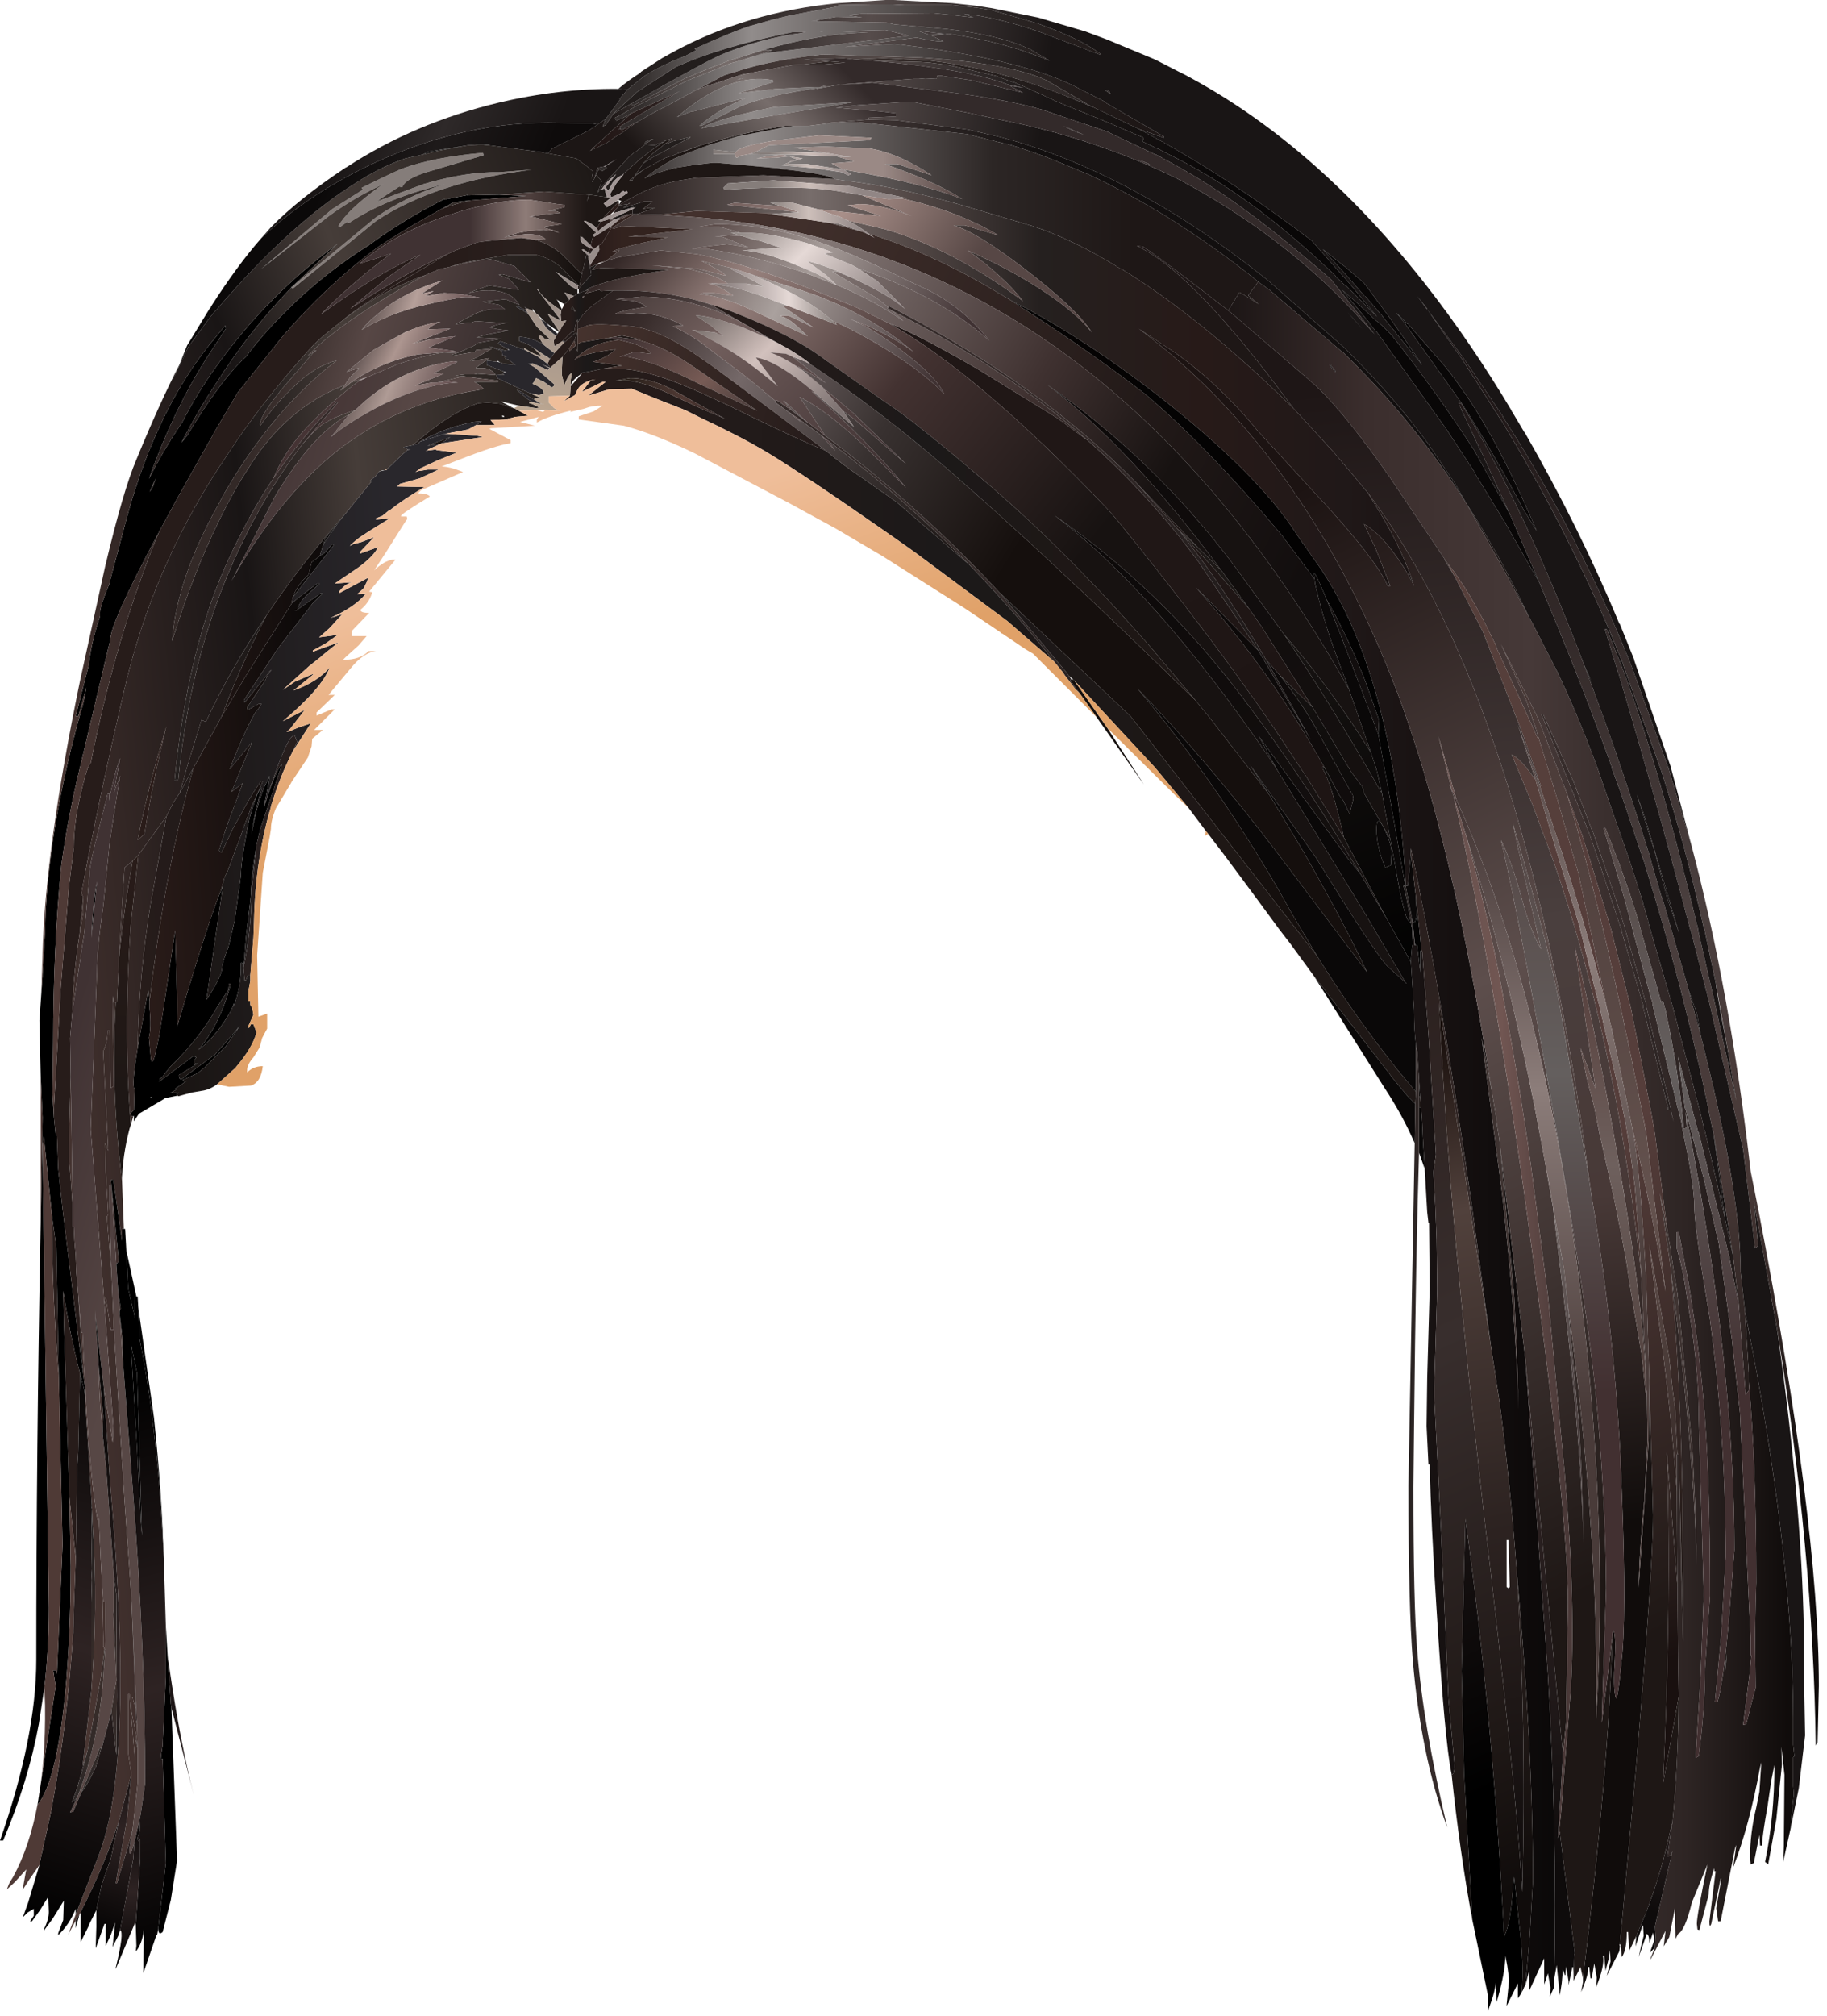 <svg xmlns="http://www.w3.org/2000/svg" width="146" height="161"><g transform="translate(1.25 10.9)"><linearGradient id="a" gradientUnits="userSpaceOnUse" gradientTransform="matrix(.031 0 0 .085 119.8 100.7)" x1="-819.2" x2="819.2"><stop offset="0" stop-color="#151010"/><stop offset=".267" stop-color="#3b2e2d"/><stop offset=".525" stop-color="#463938"/><stop offset=".769" stop-color="#2e2524"/><stop offset=".929" stop-color="#100c0b"/></linearGradient><path d="M138.5 98.75l-.3-4.7v-.2q2.1 10.5 3.05 19.2.8 7.3.8 13.25v2.15l.1.9-.1.1v2.3l.05.65-.1.95-.15 1.75-.6 2.7.05-1.25.05-5.7-.25-2.25.05 1.4-.45 4.4-.65 3.6-.25-.2q.75-3.6.75-7.75l-.25 1.25-.3 2.05q-.4 2.2-.45 3.15h-.15l-.05-.85-.45 2.25-.25.1-.05-.55q0-1.95.5-4l.25-1.25.15-2.35-.1.4q-.85 4.65-2.15 8l.25-1.8-.1.25-1.15 5.85h-.2l-.15-1.05.4-2.35h-.05l-.75 3.6q-.15.4-.15-.2l.5-4h-.1v-.25q-.45 1.25-.45 2.1l-.75 2.85-.15-.05-.05-.45q0-.7.85-4.75l-1.25 3.05q-.55 2.25-1.1 2.5l-.2.4-.05-1.25v-1.2l-.45 2.3-.45.75.15-1.25-1.2 2.3v-.1l.35-.85.05-.9-.05-.8 1.4-6-.15.35-.25.05.4-2.7q.45-4.4.5-10.05l-.05-3.2-.05-5.6-.05-7.6v-2.95h.15l.1 4 .1 5.2.05 1.7.1 4.05v-5.5q0-13.5-1-24.4l.8 6.65q1.1 9.85 1.3 17.15l-.05-1.7-.1-3.4-.2-4.1-1.2-12.5-.15-.95-.2-1.15v-.05l-.2-1.35v-.05l-.25-1.4-.75-5.85-.25-1.95-.3-1.7-1.6-8.25-1.55-6.15v-.05l-1.7-5.6-.65-2.05-1.3-3.55-2.05-5.35-.3-.7-.3-.6-2.55-5.1 2.05 4.55.5 1.5.2.55.2.7v.25l-.4-.9-2.95-6.45v-.1l-.35-.7q-1.75-3.65-3.55-5.9l-4.6-6.85q-3.35-4.8-5.7-7.1l-.55-.5-6.4-5.5-.25-.2.9-1.45.2.1 1.35.85-.85-.7.8-1.1.05.05.85.6.05.05 5.75 4.9.1.05 1.05 1.05 1.2 1.25q4.15 4.4 7.55 9.7l2.6 4.6 2.4 4.45.35.65 1.95 3.8q1.8 3.8 3.3 7.95l.65 1.9.8 2.3 1.05 3 .75 2.35.3.95v.05l.4 1.35v.1l1.75 6.05.05.1v.05l.2.7.95 3.65 1.3 5 .25 1.1.05.1.5 2.15 1.1 4.8.65 3.05.45 3.85-.75-3.75v-.05l-2.45-9.95-.05-.05-.3-1.15-1.3-4.85.55 4.1.1.25.15.65.3 1.1v.05l.6 2.25.35 1.3 1.2 5.2 1.05 7.65.65 5.9.85 18.15v1.2h.05l-.15 1.6-.5 3.95.25-.05.4-1.6.35-1.3-.05-4.05.05-2.75.05-1.6q0-9.5-.6-16.05v-.7M122.2 46.8l3.55 8.85.7 2.05 1.85 5.6v.05l1.75 6v.15l2 8.1v.15h.2l.25.95-.2-.85v-.05l-2-8.35v-.15l-1.7-6.05v-.05l-.75-2.35-1.8-5.3-.05-.05-1.5-3.95-2.45-5.45h-.15l.3.7m-17.1-28.55h-.1l.1.15.35.4.05-.05-.35-.4-.05-.1m31.55 94.5v.7l-.35 6.2-.5 5.35h.2q.45-1.35.9-6.45l.45-5.65q0-13.05-2.9-29.65l-.65-3.6-.25-1.15-.1-.6.05.65v.05l.05.55-.25.1-.05-.6v-.05l-.1-.95q-.45-3.9-1.3-7.85l-.2-.75-.15.05v.1l-.05-.2v-.05l-1.7-6v-.1L129 60.5l-.85-2.4-1.1-2.85h-.15l1.6 5.4.65 2.4v.05l1.5 5.6.15.45v.15l2.05 8.4.25.95.1.65q.95 4.4.95 6.2 0 1 .5 4.35v.05l.2 1.25.55 3.35q1.2 8.9 1.25 18.1v.15m-3.9-25.25v1.3l.35 1.3v.05l.25 1.2.65 4.2q.5 3.75.5 6.7l.4 14.25-.25 6.5-.4 6.5.25-.15q.5-3.75.5-7l.4-5.8q0-8.7-.4-14.15-.4-5.45-1.35-11.05l-.25-1.25v-.05l-.5-2.55h-.15m3.9 35l.1-1.35-.1.8v.55" fill="url(#a)"/><linearGradient id="b" gradientUnits="userSpaceOnUse" gradientTransform="matrix(.009 0 0 .047 129.4 84.5)" x1="-819.2" x2="819.2"><stop offset=".447" stop-color="#362c2b"/><stop offset=".969" stop-color="#191515"/></linearGradient><path d="M121.9 46.1h.15l2.45 5.45 1.5 3.95.05.05 1.8 5.3.75 2.35v.05l1.7 6.05v.15l2 8.35v.05l.2.85-.25-.95h-.2v-.15l-2-8.1v-.15l-1.75-6v-.05l-1.85-5.6-.7-2.05-3.55-8.85-.3-.7m14.75 67.35v-.85.85m0 8.5l.1-.8-.1 1.35v-.55" fill="url(#b)"/><linearGradient id="c" gradientUnits="userSpaceOnUse" gradientTransform="matrix(.028 .059 -.02 .01 121.8 89.3)" x1="-819.2" x2="819.2"><stop offset=".02" stop-color="#563f3b"/><stop offset=".439" stop-color="#563e3b"/><stop offset=".792" stop-color="#1e1715"/></linearGradient><path d="M123.6 57.3l-1.85-5.6.15.2-1.55-4.4-3.1-7.95-2.25-4.4-.6-1.1q1.8 2.25 3.55 5.9l.35.7v.1l2.95 6.45.4.9v-.25l1.6 5.25 1.35 4.8.05.15.25.85 2.4 11.35q-1.35-5.65-3.7-12.95m4.6 87.1l1.25-13.7q1.4-16.35 1.4-20.6l-.3-10.75-.25-8.05q-.45-7.9-.9-10.95l-.25-1.35q1.55 6.4 2.7 13.25l-1.55-12.7q-2.55-13.15-4.8-21.65l-.85-3.1-.75-2.5 1.3 3.55.65 2.05 1.7 5.6v.05l1.55 6.15 1.6 8.25.3 1.7.25 1.95.75 5.85-.6-3.05.85 5.9q1 10.9 1 24.4v5.5l-.1-4.05.05 1.45-.2-8.35-.1-4h-.1l-.2-3.7v-.1l-.2-1.45-.25-2.4-1.4-8 .1.65-.3-1.75.65 5.3q1.05 7.45 1.55 14.4l.05 7.6-.85-10.7q.4 11.75-.3 26.45l1.25-6.95q-.05 5.65-.5 10.05l-.1.3q-.7 3.5-2.05 7l-.75 1.8-.55 1.15v-.05l-.1-1.45h-.1q0 1.45-.4 2l-.1-1h-.05m-5.15-87.6l1.9 6.2.9 3.65.35 1.4.35 1.35.7 3.05.8 3.45.6 2.85.35 2.15.4 3 .4 5.1.1 1.85q-.7-6.5-1.8-12.7-1.95-10.85-5.2-20.25l-1.65-4.45-1.7-4.1.05.05q.55.25 1.35 1.3l.3.4.2.25 1.6 5.45" fill="url(#c)"/><linearGradient id="d" gradientUnits="userSpaceOnUse" gradientTransform="matrix(.052 0 0 .089 92.05 78.7)" x1="-819.2" x2="819.2"><stop offset="0" stop-color="#271e1d"/><stop offset=".165" stop-color="#776d6b"/><stop offset=".251" stop-color="#564b49"/><stop offset=".38" stop-color="#25201f"/><stop offset=".533" stop-color="#271a18"/><stop offset=".667" stop-color="#201818"/><stop offset=".945" stop-color="#020202"/></linearGradient><path d="M109.3 30.5q1.65 2.85 2.45 5.4-.6-1.3-1.7-2.75-1.1-1.5-2.3-2.2l.95 2 1.15 2.95h-.2q-.85-1.95-4.7-6.2l-5.7-6.2q-3-3.65-6.55-6.2l-2.95-1.95q12.3 9.15 19.5 26.15 5.25 12.3 8.7 34.7l-.8-4.2 1.65 12.55q1.1 9.85 1.3 17.15l-.05-1.7-.1-3.4-.2-4.1-1.15-12.1 2.05 17.3 1.8 25.2q.75 12.65.5 24.25v.65l-.35.75.05-.7-.2-1.15-.3.9v-2.1l-1.2 2.6v-1.6l-.3 1.15.35-3.95.25-4.4q0-10.5-1.3-24.75-.5-6.9-1.35-13.35l-.7-4.55-1.55-11.4q-2.55-17.65-4.85-28.4v.45l-.25 2.55h-.15q-.65-11.5-3.75-19.4-1.25-3.2-3-5.85l-2-2.85Q99.5 27.25 92.2 21.4q-6.7-5.3-12.65-8.3l-1.1-.65q-5.15-3.1-10.3-4.7-.95-.7-1.7-1.05l3 .7q5.4 1.55 11.05 5.75-1.4-1.85-4.4-4.05 3.25 1.45 5.8 3.1 2.85 1.85 4.1 3.45-1.15-1.85-5.4-5.1-3.85-2.95-5.65-3.45h.9l2.7.8q-3.25-1.95-7.7-2.95l.25-.05-4.55-.95-6-.45-3.65.25-.35.35.1.15q6.3-.4 9.25.15l1.75.3 3.95 1.65q-2.5-.95-4.15-.95l-.95.1 2.65.85-5.1-.55-2.15-.55-1.6.05.85.25-3.7-.25-.6.15 5.7.6-1.45.1H61l-6.6-.2-3 .3-1.75-.05 1.45-.5h-.5l-.5.1.8-.6h-.7l-1.65.5.4-.3.1-.05V5.3l-.1.1-.75.1.35-.25 1.15-.6q1.25-.7 3.1-1.1l1.55-.25 5.4-.2 5.7.3 1 .15h.05q4.05.5 9 1.9l5.75 1.7q3.35 1.1 7.1 3.45h.05q6.3 3.85 13.7 11.1l.1.1 3.25 3.55 2.6 3.1 1.25 2.05M18.55 67l-.15.4h-.1l-.1-1q.65-3 .65-6.05l.4-3.8.3-1.25 1.75-5.2q-.55.55-1.45 3.5v-.15l.4-1.2.2-.55q1.3-3.85 1.8-3.85h.05l.2.5-.35.75q-1.05 2.05-1.75 4.4v.05q-1.25 4.2-1.35 9.1L19 64l-.25 3h-.2m93.6 8.35l-.15-2.3-.1-.5q-.15-1.2-.15-2.75v-.05l-.25-3.8v-.25l.1-1.1h.05l-.05-1.3-.05-1.25.25 2.55h.2l.25 2.15v-1.7h.15l.5 6.65.15 2.35.45 7.25-.2 1.4.15 2.75.1 2.6.05 4-.25 8.35.55 10.8.6 13.55.5 5.5-.1.5-.15.1v-.05q-.55-2.6-1.2-13.15-.45-7-.55-11.6h-.1l-.15-3.05.05-3.85.2-7.1-.05-5.3h-.05l-.1-.85-.2-3.45-.15-2.55-.05-1.15-.1-1.4-.05-.6-.1-1.4M65.05 6.9l.65.05 2.1.7-2.75-.75" fill="url(#d)"/><linearGradient id="e" gradientUnits="userSpaceOnUse" gradientTransform="matrix(.01 .07 -.017 .002 113.9 77.5)" x1="-819.2" x2="819.2"><stop offset="0" stop-color="#1e1616"/><stop offset=".38" stop-color="#4a3f3e"/><stop offset=".573" stop-color="#483937"/><stop offset=".8" stop-color="#100c0b"/></linearGradient><path d="M119.4 30.15L117 24.9l-.05-.05-1.65-3.55h.2q4.95 8.05 9.8 20.8l.2.55q2.55 6.7 5.05 14.7l.25.9.75 2.55h.05v.05l1.95 6.8.1.35v.05l1 3.7.65 2.65q2.55 10.55 2.55 16.3l.35 3.15v.2l.3 4.7v1.4l-.25.35-.55-7.2-.45-3.85-1.6-10.05-.05-.1q-1.75-8.95-4.55-18.35l-.05-.15-.95-3.15-.05-.05v-.05l-1.75-5.2-.7-1.9v-.1q-2.6-7.2-5.8-14.75l-2.35-5.45m16.45 37.4l-.9-4.25-.05-.1q-1.5-6.7-3.4-12.55l-3.05-8.5v-.05l-1.15-2.8q-3.75-8.7-8.65-16.75l-.05-.05-3.1-4.85-.05-.05-2.65-3.8-.05-.05-.75-1 .8 1v.05l2.75 3.7.05.05 3.25 4.8v.05l1.05 1.65q4.45 7.2 7.9 15.05l1.2 2.85 3.1 8.55 1.8 6.05q3.1 11.65 4.75 26.1l.6 3q4.85 25 4.85 38.1l-.1 4.5-.15.25q-.2-15.6-3.1-33.3L138.9 85l.35 3.6-.25.2-.95-7.9-2.55-11.05v-.05l-1.6-6.25v-.05h-.05v-.05q-2.5-9.6-5.75-20.55l-.05-.1-1.05-3.45h.15l1.15 2.85q2.85 7.45 6.15 21.1v.1l1.45 6.3v.05l.8 3.6.8 3.65-.6-3.6-1.05-5.85M96.9 13.9l.25.2 6.4 5.5.55.5q2.35 2.3 5.7 7.1l4.6 6.85-.25-.3.85 1.4 2.25 4.4 3.1 7.95 1.55 4.4-.15-.2-1.7-4.7 1.4 4.35-.2-.25-.3-.4q-.8-1.05-1.35-1.3l-.05-.05 1.7 4.1 1.65 4.45q3.25 9.4 5.2 20.25 1.1 6.2 1.8 12.7l.25 5.45.05.65.05.8v.75l-.05-.8-.05-.65q-.45-5.8-1.95-14.55-1.75-10.3-3.6-17.8l1.1 7.6.55 3.75-1.2-3.25.45 2.15.15.65.2.75.3 1.15.45 2.3.1.4 1 4.45.6 3 .3 1.55.2 1.15v.15l.3 1.85.85 5.05.35 3.3v-.7l.05.25.05 3.35v.6l-.25 4.75q-.4 3.95-.45 6.95l.4-5.85.4-5.9.05-4.8.3 10.75q0 4.25-1.4 20.6l-1.25 13.7h-.05l.05.15-.05.4-1 1.95.3-1.15-.05-.9-.1.7-.25.95-.1-1.2h-.1q.15.8-.55 2.5l.05-.75-.2-1.15-.2 1.2h-.1l-.1-.9h-.1q.1.5-.55 2l.15-.8v-.3q2.05-16.65 2.35-27.3l.05-.5q.25.2.15 2.35-.15 2.15.05 2.95.15.8.55-3.5.35-4.35-.15-15.35v-.25q-.6-10.9-2.3-20.8l-.2-1.35q-1.15-9-2.9-17.35-5.15-24.75-14.8-37.55l-2.6-3.1-3.25-3.55-.1-.1q-8-10.9-12.5-12.95h.05l.45.05q1.4.9 6.8 5.1m33.35 84.75l.05.4v.75l-.05-.5v-.65" fill="url(#e)"/><linearGradient id="f" gradientUnits="userSpaceOnUse" gradientTransform="matrix(.032 0 0 .013 76.15 10.85)" x1="-819.2" x2="819.2"><stop offset="0" stop-color="#332e2d"/><stop offset=".169" stop-color="#918c8b"/><stop offset=".537" stop-color="#2c2625"/><stop offset=".753" stop-color="#1e1716"/></linearGradient><path d="M86.2-2.3l-.1-.05h-.05l-3.7-2.15Q79.5-5.8 73.1-6.25l-.7-.05-7.9-.25q-3.8.4-6.55 1.25l-.3.1-1 .3-2.2 1.15-1.65.9-2.1 1.1-.95.55-.8.4-.45.25-.05.05h-.05l-.05-.1-.05-.05-.05-.15h.05l.5-.3 4.05-2.4.3-.15-3.95 1.8-.65.35-.55.25-.1-.25.5-.25 1.05-.6 4.2-2.1 3.5-1.4.55-.15.95-.3 1.2-.35 11.55-1.4-1.9-.45-3.7.1 2.35.1q-3.8.05-8.4 1.4l-2.1.65-.65.2q-1.85.7-3.45 1.4h-.05L49.4-2.5h-.1l-.15-.1.2-.1.7-.4q5.35-3.05 6.5-3.5 3.05-1.25 6.2-1.65l.4-.1h-1q-5.85 1.2-9.4 2.8l-3.1 2-1.9 1.75-.1.15-.05.1-.05.05-.2.3-.2.3-.25.1.05-.05.05-.2.15-.35 1.15-1.55-.05-.05.65-.75 1.3-1.05q1.3-.85 3.35-1.65l.85-.45-.15-.1q2.85-1.3 4.35-1.8l1.95-.55 1.25-.3 3.95-.75v-.15l2.5.05v-.05h1.85l.9.05h3.8l1.85.2h.05l1.25.2 3.65 1.05q3.55 1.25 5.15 2.5v.05L81.7-8.4q-2.8-.95-5.1-1.3h-.15l-.65-.1.6.25.15.05-2.15-.25h-.05l-1-.1-5.8.05-1.1.1 1.2.2-1.9-.05h-.2l-1.95.35.5-.05-.1.05 5.6.1.2.05.45.1 4 .35h.05q4.4.5 6.8 1.65l1.55.9-.4-.15q-3.45-1.4-7.7-2l-.3.05h-.05l-1 .1.95.45h-.45l-.4-.05-.6-.1-.7-.15-5.75.75 4-.25 2.3.3.55.1h.5-.3q7.4 1.1 11.15 2.9l2.65 1.35v.05L91.75 0v.1L91.6.05 89.75-.6 86.2-2.3M64.3-3.95l.75-.05-.85.1h.2l-.35.05q-3.7.5-6.05 1.4l-3.2 1.6h-.15q1.2-1.1 3.2-2l.5-.2-.75.15-3.45.9H54l-1.15.45q4.2-3.6 7.65-2.95l.05.15-2.8.9 2.95-.35 3.15-.15h.45m54.2 37.8l-2.6-4.6q2.75 4.25 5 9.05l-2.4-4.45M46.25 3.35l.25-.85.5-.1h.1l.15.1-.35.25-.2-.1h-.05l-.15.1-.1.3-.15.3m6.65-2l2-.7-1.65.6-.35.1M98.5 12.7l.85.7-1.35-.85-.2-.1-.9 1.45q-5.4-4.2-6.8-5.1l-.45-.05h-.05q4.5 2.05 12.5 12.95-7.4-7.25-13.7-11.1h-.05q-3.75-2.35-7.1-3.45l-5.75-1.7q-4.95-1.4-9-1.9h-.05l-1-.15q-.55-.4-4.25-.8h-.05l-.1-.05-5-.45h-.35l-1.3.15h-.05l-1.6.25q-1.5.35-2.5.85.85-.7 1.9-1.3l.1-.05.3-.2L54 1.2l1.5-.55.05-.05h.1l2-.6 4.1-.8h.2l.25-.05h1.2l1.55-.2.2-.05 2.15-.05 8.65.95H76l3.15.8h.1q2.4.7 4.85 1.75l1.8.75.1.05q2.95 1.4 5.9 3.2l1.05.65.05.05q3.2 2.05 6.3 4.55l-.8 1.1M60.6-2.35l6.4-.4-7.45 1.25-4.75.85q1.15-.75 5.8-1.7m3.65-6l.35-.05h-.15l-.2.05m8.7.2l1.25-.05-2.15-.25.9.3M87.5-3.4l-.45-.3.35.1.1.2M62.4 1.25L62 1.2h-.25l-.65.05h-2L60.2.7l8.05-.4.15-.2-4.2-.2-3.7.45q-2.75.45-2.95.9l-1.8-.2v.35h1.75q0 .5.35.15l.8-.15 1.95.05h.65l-1.3.15-.75.15 1.55-.05.95-.1h.15l.1.05.55.2-.65.15v.05l-.65.25 2.8.25 2 .3.55.25.2-.1-.5-.3-.05-.05q6 1 9.45 2.35-2.25-1.45-6.2-2.8h1l2.75.9q-2.7-1.8-5-2.15L64.6.8l-1.2.05h-.05l-1.3.05h.1l2.6.4-2.35-.05m-.45.2H62l3.7.15h-.05L67 2l-1.8.15.95.5-2.9-.45h-1.5l.1-.15.7-.2h-.05l.4-.1-.95-.15h-.1l-.6-.15h.7M50.95.2L51 .15l-.05.05-.65.4V.5q0-.15.6-.3h.05m-5.3 5l.2-.55-.2.55" fill="url(#f)"/><linearGradient id="g" gradientUnits="userSpaceOnUse" gradientTransform="matrix(.04 .019 -.006 .012 82.2 25.7)" x1="-819.2" x2="819.2"><stop offset=".102" stop-color="#43312d"/><stop offset=".812" stop-color="#120e0e"/></linearGradient><path d="M60 6.25h.7l4.35.65 2.75.75.85.45-.5-.35q5.15 1.6 10.3 4.7l1.1.65 1.45.95q5.3 3.45 9.3 6.55 4.85 4.1 10.85 11.2l2.65 3.55.05.4q.65 2.85 1.6 5.45l1.1 2.95q-19.7-35-52.15-37.7l-3-.2 3-.3 6.6.2-1 .1m45.9 33.6l-1.15-2.9q1.6 2.8 2.95 6.15l.25.65 1 2.85-.05 1v.15l-3-7.9" fill="url(#g)"/><linearGradient id="h" gradientUnits="userSpaceOnUse" gradientTransform="matrix(.014 .029 -.01 .005 89.15 34.85)" x1="-819.2" x2="819.2"><stop offset=".518" stop-color="#201716"/><stop offset=".765" stop-color="#1e1514"/></linearGradient><path d="M94.55 34l4.75 7.05-5-5.05q6.05 6.75 10.35 14.5l-.2-.2v.2q.75 1.3 1.7 5.5l-2.9-4.7-2.55-3.85q-5-7.35-12.5-16.6l-.55-.65-.4-.45Q76.9 18.9 69.75 14.9q2.45.95 7.25 3.75l6.25 3.85 2.45 1.8q5 4.45 8.85 9.7m-5-6.35l4.95 5.2-1.7-1.55-3.25-3.65M99.6 39.2l4.05 6.4L101 43l-1.1-1.25q-2.75-4.7-5.1-7.9l-1.75-2.3 2.75 3 2.8 3.2 1 1.45" fill="url(#h)"/><linearGradient id="i" gradientUnits="userSpaceOnUse" gradientTransform="matrix(-.033 -.02 .007 -.012 62.55 14.75)" x1="-819.2" x2="819.2"><stop offset="0" stop-color="#171211"/><stop offset=".2" stop-color="#3f3130"/><stop offset=".569" stop-color="#8e8280"/><stop offset=".792" stop-color="#342827"/></linearGradient><path d="M49.45 6.2h.2l1.75.05 3 .2q32.45 2.7 52.15 37.7l1.75 5.05q-3.2-5.15-6.95-9.45l-4.1-5.65q-6.4-8.45-14.85-14.3 6.6 4.95 13.95 14.85l-1.85-1.8-4.95-5.2q-7.9-8.05-19.75-14.1l-.05.1-.95-.75-3.55-2.1h.4l1.45.6.9.45q2.1 1.05 3.1 1.95l-2.25-2.25-1.5-1q6.5 2.2 10.45 5.75-2.3-2.9-5.45-4.3l-.2-.1-.45-.2q-4.8-2.35-7.3-3.2Q60.1 7 55.95 7l-1.3.2h1.6l1.7.5h-.8l1.8.5.2.1-1.1-.35-1.1-.05-1.1.1h.6l2.1.85-1.7-.25-1.35.15-1.05.15-.4.1h1.4q4.2.65 8.2 2.1l1.9.75.1.05-.05-.05q3.3 1.4 5.35 2.9l-.85-.8q8.85 4.45 15.6 10.35l-2.45-1.8L77 18.65q-4.8-2.8-7.25-3.75l-2.45-1.2q-8.1-3.4-12.85-4.3l-2.9-.3-3.4.55-1 .3 1.1-.85-.55.1q.15-.25 4.45-1.15L48.95 8l5.15-.6-5.7-.25q-1.85.75 1.05-.95" fill="url(#i)"/><linearGradient id="j" gradientUnits="userSpaceOnUse" gradientTransform="matrix(.036 .074 -.021 .01 112.45 78.8)" x1="-819.2" x2="819.2"><stop offset=".129" stop-color="#1c1312"/><stop offset=".439" stop-color="#5d4e4c"/><stop offset=".792" stop-color="#1e1715"/></linearGradient><path d="M121.9 111.1l-1.25-13.4-2.05-17.3-.05-.4-.15-.9-.1-.85-.35-2.05q-3.45-22.4-8.7-34.7-7.2-17-19.5-26.15l2.95 1.95q3.55 2.55 6.55 6.2l5.7 6.2q3.85 4.25 4.7 6.2h.2l-1.15-2.95-.95-2q1.2.7 2.3 2.2 1.1 1.45 1.7 2.75-.8-2.55-2.45-5.4l-1.25-2.05q9.65 12.8 14.8 37.55 1.75 8.35 2.9 17.35l-2.2-13q-.65-4.3-3.9-15.5l.3 1.5 1.95 8.55q-.85-1.4-1.6-4.25-.8-2.85-1.6-4.45 1.35 5.7 4 20.75 3.05 17.3 3.7 24.85.65 7.5.7 14.15l-.35 10.75.5-4 .35-2.9q-.3 10.65-2.35 27.3l-.2-.9-.55 1.1v-.5l.05-1.55.05-.15-1.2-9.65-.05-.15.15-1.45.15-1.95.6-7.55q.45-6.75-.45-17.45l-1.35-14.3-1.35-10.35q-.95-6.8-2.45-14.75-.95-5.05-2.7-11.55 3.9 12.35 6.5 27.3l.4 2.25 1.15 9.65q1.1 9.85 1.3 17.15l-.05-1.7-.1-3.4-.2-4.1L124 93q2.55 18.55 2.3 33.4 1.05-16.95-1.6-36.9-2.95-21.9-9.55-36.5l-1.45-5.1 1.05 4.25-.2-.45.35.95q3 12.8 5.75 32.45 3.4 24.45 3.4 32l-.15 9.6-.25 2.5-1.75-18.1" fill="url(#j)"/><linearGradient id="k" gradientUnits="userSpaceOnUse" gradientTransform="matrix(-.014 -.011 .004 -.006 61.4 7.2)" x1="-819.2" x2="819.2"><stop offset=".012" stop-color="#574745"/><stop offset=".388" stop-color="#a88f89"/><stop offset=".929" stop-color="#403233"/></linearGradient><path d="M61.6 5.7l1 .35h-.05l-5.7-.6.6-.15 3.7.25.45.15m4.35.75l-1.9-.65 5.1.55-2.65-.85.95-.1q1.65 0 4.15.95L67.65 4.7l2.1.3 1.1-.05q4.45 1 7.7 2.95l-2.7-.8h-.9q1.8.5 5.65 3.45 4.25 3.25 5.4 5.1-1.25-1.6-4.1-3.45-2.55-1.65-5.8-3.1 3 2.2 4.4 4.05-5.65-4.2-11.05-5.75l-3-.7-.5-.25" fill="url(#k)"/><linearGradient id="l" gradientUnits="userSpaceOnUse" gradientTransform="matrix(.01 .024 -.005 .002 104.5 49.1)" x1="-819.2" x2="819.2"><stop offset="0" stop-color="#201b19"/><stop offset="1"/></linearGradient><path d="M111.65 64.6h-.05l-.1 1.1v.25l-.25-.45-.35-.65-1.35-2.4-3.4-6.45q-.95-4.2-1.7-5.5v-.2l.2.2 1.15 2.15.3.4.5 1.05.3-1.2-.05-.3-.45-.8-2.5-4.55q-1.05-1.9-2.9-4.25l2.65 2.6 3.05 5.1.1.15.8 1.05.1.25v.2l2.15 3.75.35 1.9q.6 3.55 1 4.5l.25.3h.05l.1.5.05 1.3M94.5 32.85l1.85 1.8 2.25 3.1-2.8-3.2-2.75-3-.25-.25 1.7 1.55m6.85 6.9q3.75 4.3 6.95 9.45l.45 1.35.45 1.95q-3.95-6.95-7.85-12.75m10.9 25.3v1.7L112 64.6h-.15l-.05-.25-.15-1.55.2-.1.05-.2.05-.25-.05-1.5.45 4.3h-.1m-3.5-9.7q0 1.4.7 3.05l.45-.2.05-1q0-.7-.6-1.95-.6-1.2-.6.1" fill="url(#l)"/><linearGradient id="m" gradientUnits="userSpaceOnUse" gradientTransform="matrix(.021 0 0 .021 86.55 30.85)" x1="-819.2" x2="819.2"><stop offset=".447" stop-color="#362c2b"/><stop offset=".969" stop-color="#191515"/></linearGradient><path d="M69.75 13.65l.05-.1q11.85 6.05 19.75 14.1l3.25 3.65.25.25 1.75 2.3q2.35 3.2 5.1 7.9l.35.6.2.35 3.05 5.5-4.2-7.15L94.55 34q-3.85-5.25-8.85-9.7-6.75-5.9-15.6-10.35l-.45-.25.1-.05" fill="url(#m)"/><linearGradient id="n" gradientUnits="userSpaceOnUse" gradientTransform="matrix(-.033 -.026 .008 -.01 64.1 18.95)" x1="-819.2" x2="819.2"><stop offset=".129" stop-color="#171211"/><stop offset=".42" stop-color="#433231"/><stop offset=".639" stop-color="#98827e"/><stop offset=".765" stop-color="#342827"/></linearGradient><path d="M47.15 9.95l1-.3 3.4-.55 2.9.3q4.75.9 12.85 4.3l2.45 1.2q7.15 4 17.5 14.85l.4.45.55.65q7.5 9.25 12.5 16.6l2.55 3.85 2.9 4.7 3.4 6.45-2.05-3.5-.55-.9-.1-.15q-4.5-7.45-9-13.35-6.4-8.45-14.85-14.3 8.05 6.05 17.2 19.4l.65 1L107.8 62l3.2 5.45.1.15-1.5-1.35q-1.1-1.2-5.75-8.75l-5.2-7.3 1.55 2.4-4.95-6.4-.95-1.15-3.5-4.15q-6.45-7.4-12.75-12.85-6.35-5.45-8.65-6.9l-4.75-3.35q-2.45-1.85-7-3.65-1.1-.45-2.15-.75l-1-.3q-3-.8-6.05-.8h-.7l-.9.05h-.05l-.15-.1-.6.15h-.15l-.25.1-.1.05-.1.05.35-.35-.15.05.1-.15.35-.15q1.9-.75 6.1-1.35l-5.4-.15-.75.15.4-.4.7-.3m10.5.7l-.25-.1-2.6-.6q1.7.85 1.95 1.15h-.1l-2.2-.55-3.6-.25 3 .3.6.15q1.65.4 2.45 1h-.75l-.55-.05.1.05h-.4l.45.05q.7.3 1.6.9h-.2l-1.35-.2h-.85l-.3.1q1.7.1 4.15 1.25l4.5 2.1-.75-.7q-.8-.75-1.4-.9v-.05h.6l2 .95-2.4-1.65.3-.1 4 1.55-.4-.35q1.4.6 3.05 1.55 3.8 2.15 5.9 4.3-.7-1.45-3.45-3.5-2.35-1.8-4.15-2.5 2.95 1.05 5.15 2.65-3.6-3.1-8.75-4.85l-4.85-1.55-.5-.15" fill="url(#n)"/><linearGradient id="o" gradientUnits="userSpaceOnUse" gradientTransform="matrix(.022 0 0 .027 78.75 42.85)" x1="-819.2" x2="819.2"><stop offset=".447" stop-color="#362c2b"/><stop offset=".969" stop-color="#191515"/></linearGradient><path d="M76.15 34.15q-5.1-5.2-11.15-9.8l-.65-.5-1.85-1.35-.8-.55-1.05-.75.1-.05.05-.1 1.25.85 1.3 1h.05l1.3 1q7.75 5.85 13.95 12.55l5.2 6.2.3.4.25.35h-.15l.8 1.1-.35-.35-.65-.85-.2-.25-.2-.3-.65-.8q-3.2-4.05-6.85-7.8" fill="url(#o)"/><linearGradient id="p" gradientUnits="userSpaceOnUse" gradientTransform="matrix(.042 0 0 .036 78.3 48.05)" x1="-819.2" x2="819.2"><stop offset=".02" stop-color="#271c1a"/><stop offset=".439" stop-color="#1c1919"/><stop offset=".792" stop-color="#1e1715"/></linearGradient><path d="M76.15 34.15q3.65 3.75 6.85 7.8l-3.75-3.25-7.4-5.5-1.7-1.2Q63 27 60 25.2q-2.1-1.25-5.4-2.8l-1.1-.55-2.55-1-.85-.35-.85-.35-1.85.05-1.65.5 1.4-1.1h-.25l-1.65.8.7-.9.4-.1q-.75.1-1.2.5-.2.15-.45.75l-.9.5.5-.45.05-.75.85-.95.05-.1-.1.1v-.1l.85-.15 1.15-.25 1.7.1q2.15.2 5.75 1.8l2.3 1.05q5.25 2.6 7.85 3.65 1.45 1.2 2.95 2.2l2.7 1.9 5.75 4.95M89.1 46.3L104 65.45q3 4.8 6.4 9.05l1.5 1.8-.05.95-.65-.65-1-1.2-6.45-8.35-1.9-2.6-.85-1.1-1.95-2.65-2.45-3.3-1.3-1.7-.2-.25-1.35-1.8-2.7-3.25-6.45-6.95-.1-.1-.3-.25-.05-.05-.3-.4-5.2-6.2L89.1 46.3m23.2 31.3l-.15-.1v-.85l.1.1.05.6v.25M47.95 19.5h1q1.45.15 3.6 1.2l2.05.95 2.1.9-2.1-1.15-1.6-.9q-2-1.2-3.9-1.2l-1.15.2" fill="url(#p)"/><linearGradient id="q" gradientUnits="userSpaceOnUse" gradientTransform="matrix(-.013 -.027 .005 -.003 97.55 39.5)" x1="-819.2" x2="819.2"><stop offset=".02" stop-color="#171211"/><stop offset=".945" stop-color="#0c0909"/></linearGradient><path d="M109.2 52.5l.65 3.6-2.15-3.75v-.2l-.1-.25-.8-1.05-.1-.15-3.05-5.1-4.05-6.4-1-1.45-2.25-3.1Q89 24.75 82.4 19.8q8.45 5.85 14.85 14.3l4.1 5.65q3.9 5.8 7.85 12.75" fill="url(#q)"/><linearGradient id="r" gradientUnits="userSpaceOnUse" gradientTransform="matrix(-.006 -.029 .006 -.001 103.95 58.9)" x1="-819.2" x2="819.2"><stop offset=".02" stop-color="#171211"/><stop offset=".945" stop-color="#0c0909"/></linearGradient><path d="M104.65 50.5q-4.3-7.75-10.35-14.5l5 5.05 4.2 7.15-3.05-5.5-.2-.35-.35-.6L101 43q1.85 2.35 2.9 4.25l2.5 4.55.45.8.05.3-.3 1.2-.5-1.05-.3-.4-1.15-2.15" fill="url(#r)"/><linearGradient id="s" gradientUnits="userSpaceOnUse" gradientTransform="matrix(-.033 -.02 .008 -.013 58.8 24.1)" x1="-819.2" x2="819.2"><stop offset=".141" stop-color="#150f0d"/><stop offset=".365" stop-color="#383130"/><stop offset=".553" stop-color="#746868"/><stop offset=".694" stop-color="#382c2b"/><stop offset=".824" stop-color="#191211"/></linearGradient><path d="M86.4 46.4l-1.35-1.9-.8-1.1h.15l.1-.05.1.1 2.65 3.8 2.65 4.1.25.4-3.75-5.35m16.5 10.7q3.25 5.7 5.1 9.65l-7.15-9.5Q95.1 49.7 89.65 44.1q6.1 7.15 11.35 16.2l.95 1.7 2.05 3.45L89.1 46.3l-10.45-9.85q-6.2-6.7-13.95-12.55l-2.05-3.1q2.2 1.1 5.15 3.9l3.35 3.35q-3-3.7-7.55-7.7l.4.25 3 2.6-.9-1.3.95.7 4.15 3.6-4.25-4.1-4.45-3.75 1.7 1 .55.35-2.65-2.1q.85.3 1.35.55Q69.1 21.9 74.4 26.5q7.8 6.75 19.9 18.55l.95 1.15 4.95 6.4 2.7 4.5M63.35 22.9l-1.3-1-.7-.8.1.05 1.9 1.75M65 24.35q6.05 4.6 11.15 9.8L70.4 29.2l-2.7-1.9q-1.5-1-2.95-2.2l-8.85-6.6-1.35-.95q-3.25-2.25-5.5-2.4-2.7-.25-3.35-.05l-.8.3v-.5q.4-.8 1.35-1.5l1.5-1.1h.7q3.05 0 6.05.8l1 .3 5.4 3.1-.9-.45-1.55-.95Q56.5 14 54.5 13.45q-2.2-.65-4.5-.65l-2.05.2.95.1q.85 0 1.5.5-2.25.35-2.55.6l1.75-.1q1.9 0 3.75 1l-.85.05q.9.4 2.05 1.15l3.9 2.95 2.3 1.9-.1.05 1.05.75 1.05.85-.25-.3 1.85 1.35 1.15 1.25-.5-.75" fill="url(#s)"/><linearGradient id="t" gradientUnits="userSpaceOnUse" gradientTransform="matrix(.024 0 0 .019 74.9 29.2)" x1="-819.2" x2="819.2"><stop offset=".02" stop-color="#271c1a"/><stop offset=".439" stop-color="#1c1919"/><stop offset=".792" stop-color="#1e1715"/></linearGradient><path d="M55.5 13.4q1.05.3 2.15.75 4.55 1.8 7 3.65l4.75 3.35q2.3 1.45 8.65 6.9 6.3 5.45 12.75 12.85l3.5 4.15Q82.2 33.25 74.4 26.5q-5.3-4.6-10.95-8.35h.05q-1.15-.9-2.6-1.65l-5.4-3.1" fill="url(#t)"/><linearGradient id="u" gradientUnits="userSpaceOnUse" gradientTransform="matrix(-.013 -.027 .005 -.003 98.15 49.95)" x1="-819.2" x2="819.2"><stop offset=".02" stop-color="#171211"/><stop offset=".945" stop-color="#0c0909"/></linearGradient><path d="M106.45 57.65l-7.1-9.75 1.5 2.75-.65-1Q91.05 36.3 83 30.25q8.45 5.85 14.85 14.3 4.5 5.9 9 13.35l.1.15.55.9-1.05-1.3m4.65 9.95h.05l-.05.05v-.05" fill="url(#u)"/><linearGradient id="v" gradientUnits="userSpaceOnUse" gradientTransform="matrix(.028 .059 -.02 .01 121.8 89.3)" x1="-819.2" x2="819.2"><stop offset=".02" stop-color="#271c1a"/><stop offset=".439" stop-color="#563e3b"/><stop offset=".792" stop-color="#1e1715"/></linearGradient><path d="M115 35.15l-.85-1.4.25.3.6 1.1" fill="url(#v)"/><path d="M111.95 62.25l-.05.25-.05.2-.2.1-.55-2.85-.05-.1h-.15l.25 1 .35 1.95h-.05l-.25-.3q-.4-.95-1-4.5l-.35-1.9-.65-3.6-.45-1.95-.45-1.35-1.75-5.05-1.1-2.95q-.95-2.6-1.6-5.45l-.05-.4q-.3-1.45.95 1.6l1.15 2.9 3 7.9 1 5.55 1.15 6.55h.2l.25-2.55.4 3.45.05 1.5M109.4 76l-5.65-8.95 6.45 8.35 1 1.2.65.65-.05 3.15q-.95-2.2-2.4-4.4m2.5.3l-1.5-1.8q-3.4-4.25-6.4-9.05L101.95 62l-.95-1.7q-5.25-9.05-11.35-16.2 5.45 5.6 11.2 13.15l7.15 9.5q-1.85-3.95-5.1-9.65l-2.7-4.5-1.55-2.4 5.2 7.3q4.65 7.55 5.75 8.75l1.5 1.35-.1-.15-3.2-5.45-6.95-11.35-1.5-2.75 7.1 9.75 1.05 1.3 2.05 3.5 1.35 2.4.35.65.25.45.25 3.8v.05q0 1.55.15 2.75v3.75m-2.55-21.05q.6 1.25.6 1.95l-.05 1-.45.2q-.7-1.65-.7-3.05 0-1.3.6-.1m1.75 12.4l.05-.05h-.05v.05m1.05 7.7l.1 1.4-.1-.1v-1.3m0 5.8V77.5l.15.1v-.25l.1 1.4.05 1.15.15 2.55-.45-1.3" fill="#0a0808"/><linearGradient id="w" gradientUnits="userSpaceOnUse" gradientTransform="matrix(-.019 -.051 .012 -.004 124.55 77.2)" x1="-819.2" x2="819.2"><stop offset="0" stop-color="#19100f"/><stop offset=".388" stop-color="#64524e"/><stop offset=".988" stop-color="#413230"/></linearGradient><path d="M127.55 71.3l-.25-1.05-2.4-11.35-.25-.85-.05-.15-1.35-4.8-1.6-5.25-.2-.7-.2-.55-.5-1.5-2.05-4.55 2.55 5.1.3.6.3.7 2.05 5.35.75 2.5.85 3.1q2.25 8.5 4.8 21.65l1.55 12.7q-1.15-6.85-2.7-13.25l-1.6-7.7m5.65 46.3l-.05-1.45-.05-1.7-.1-5.2.2 8.35m-2-23.8l-.65-5.3.3 1.75-.1-.65 1.4 8 .25 2.4.2 1.45v.1l.2 3.7h-.05v2.95q-.5-6.95-1.55-14.4m.45 37.75q.7-14.7.3-26.45l.85 10.7.05 5.6.05 3.2-1.25 6.95" fill="url(#w)"/><linearGradient id="x" gradientUnits="userSpaceOnUse" gradientTransform="matrix(-.004 -.034 .004 -0 118.2 74.85)" x1="-819.2" x2="819.2"><stop offset=".02" stop-color="#493b39"/><stop offset=".478" stop-color="#8c7d7a"/><stop offset=".945" stop-color="#382b2a"/></linearGradient><path d="M115.15 53q6.6 14.6 9.55 36.5 2.65 19.95 1.6 36.9.25-14.85-2.3-33.4l-.25-2.4-1.4-8 .1.65q-2.6-14.95-6.5-27.3l-1.05-3.3-.35-.95.2.45.4.85" fill="url(#x)"/><linearGradient id="y" gradientUnits="userSpaceOnUse" gradientTransform="matrix(.007 0 0 .054 119.45 91.9)" x1="-819.2" x2="819.2"><stop offset="0" stop-color="#67514e"/><stop offset=".439" stop-color="#715652"/><stop offset=".882" stop-color="#4a3938"/></linearGradient><path d="M123.25 135.9l.35-5.85.05-.85.25-2.5.15-9.6q0-7.55-3.4-32-2.75-19.65-5.75-32.45l1.05 3.3q1.75 6.5 2.7 11.55 1.5 7.95 2.45 14.75l1.35 10.35 1.35 14.3q.9 10.7.45 17.45l-.6 7.55-.15 1.95-.15 1.45.05.15-.15.45m-8.1-82.9l-.4-.85-1.05-4.25 1.45 5.1" fill="url(#y)"/><linearGradient id="z" gradientUnits="userSpaceOnUse" gradientTransform="matrix(.024 .049 -.02 .009 114.25 101.9)" x1="-819.2" x2="819.2"><stop offset=".02" stop-color="#271c1a"/><stop offset=".439" stop-color="#382e2d"/><stop offset=".792" stop-color="#1e1715"/><stop offset=".914" stop-color="#100c0b"/></linearGradient><path d="M119.95 114.55q1.3 14.25 1.3 24.75l-.25 4.4-.35 3.95-.1.15-.1.25-.1.15q.2-2.4-.2-5.45l-.4-3.75-.2 2.1q-.2 1.9-.6 2.65-.9-17.55-3.1-33.35l-.3 12.15.2 8.2.65 11.65q-1-5.4-1.65-11.6v.05l.15-.1.1-.5-.5-5.5-.6-13.55-.55-10.8.25-8.35-.05-4-.1-2.6-.15-2.75.2-1.4-.45-7.25-.15-2.35-.5-6.65h-.05l-.45-4.3-.4-3.45v-.45q2.3 10.75 4.85 28.4l1.55 11.4-4.15-27.45q.5 10.85 1.75 23.5l.65 6.6 1.1 10q2.65 22.35 3.15 30.9.35-13.45-.45-25.65" fill="url(#z)"/><linearGradient id="A" gradientUnits="userSpaceOnUse" gradientTransform="matrix(.003 .044 -.004 0 121.55 79.2)" x1="-819.2" x2="819.2"><stop offset=".02" stop-color="#4e3c3a"/><stop offset=".439" stop-color="#645f5e"/><stop offset=".792" stop-color="#423031"/></linearGradient><path d="M125.75 83.35l.2 1.35q1.7 9.9 2.3 20.8v.25q.5 11 .15 15.35-.4 4.3-.55 3.5-.2-.8-.05-2.95.1-2.15-.15-2.35l-.05.5-.35 2.9-.5 4 .35-10.75q-.05-6.65-.7-14.15-.65-7.55-3.7-24.85-2.65-15.05-4-20.75.8 1.6 1.6 4.45.75 2.85 1.6 4.25l-1.95-8.55-.3-1.5q3.25 11.2 3.9 15.5l2.2 13m10.9 29.7v-.45q-.05-9.2-1.25-18.1l-.55-3.35-.2-1.25v-.05q-.5-3.35-.5-4.35 0-1.8-.95-6.2l-.1-.65-.25-.95-2.05-8.4v-.15l-.15-.45-1.5-5.6v-.05l-.65-2.4-1.6-5.4h.15l1.1 2.85.85 2.4.75 2.35v.1l1.7 6V69l.05.2v-.1l.15-.05.2.75q.85 3.95 1.3 7.85l.1.95v.05l.05.6.25-.1-.05-.55v-.05l-.05-.65.1.6.25 1.15.65 3.6q2.9 16.6 2.9 29.65l-.45 5.65q-.45 5.1-.9 6.45h-.2l.5-5.35.35-6.2v-.4m1.6-12.55l.25-.35v-.7q.6 6.55.6 16.05l-.05 1.6-.05 2.75.05 4.05-.35 1.3-.4 1.6-.25.05.5-3.95.15-1.6h-.05v-1.2l-.85-18.15-.65-5.9-1.05-7.65-1.2-5.2-.35-1.3-.6-2.25v-.05l-.3-1.1-.15-.65-.1-.25-.55-4.1 1.3 4.85.3 1.15.05.05 2.45 9.95v.05l.75 3.75.55 7.2m-5.35-13l.5 2.55v.05l.25 1.25q.95 5.6 1.35 11.05.4 5.45.4 14.15l-.4 5.8q0 3.25-.5 7l-.25.15.4-6.5.25-6.5-.4-14.25q0-2.95-.5-6.7l-.65-4.2-.25-1.2v-.05l-.35-1.3v-1.3h.15" fill="url(#A)"/><linearGradient id="B" gradientUnits="userSpaceOnUse" gradientTransform="matrix(.002 0 0 .046 112.65 97.45)" x1="-819.2" x2="819.2"><stop offset=".035" stop-color="#25201f"/><stop offset=".447" stop-color="#362c2b"/><stop offset=".8" stop-color="#352b2a"/></linearGradient><path d="M111.75 103l-.05 4.85q0 9.5.3 13 .45 5.9 2.4 14.2-2.1-5.7-2.75-13.35-.35-4.3-.35-13.95l.5-27.35.05-3.15.05-.95v-3.75l.1.5.15 2.3v5.8q-.25 7.8-.4 21.85m.05-38.65l.05.25h-.05l-.25-2.55.05 1.25-.1-.5-.35-1.95-.25-1h.15l.05.1.55 2.85.15 1.55" fill="url(#B)"/><path d="M131.4 84.4l.6 3.05.25 1.4v.05l.2 1.35v.05l.2 1.15.15.95 1.2 12.5.2 4.1.1 3.4.05 1.7q-.2-7.3-1.3-17.15l-.8-6.65-.85-5.9m-13.1-6.15l.1.85.15.9.05.4 1.15 12.1.2 4.1.1 3.4.05 1.7q-.2-7.3-1.3-17.15L117.15 72l.8 4.2.35 2.05" fill="#3f3432"/><linearGradient id="C" gradientUnits="userSpaceOnUse" gradientTransform="matrix(.009 .042 -.005 .001 117.15 104.7)" x1="-819.2" x2="819.2"><stop offset=".004" stop-color="#120906"/><stop offset=".231" stop-color="#51413c"/><stop offset=".584" stop-color="#2d2321"/><stop offset=".988" stop-color="#100c0c"/></linearGradient><path d="M120.4 140.2q-.5-8.55-3.15-30.9l-1.1-10-.65-6.6q-1.25-12.65-1.75-23.5l4.15 27.45.7 4.55q.85 6.45 1.35 13.35.8 12.2.45 25.65m-1.25-28.1v3.75l.15.1.1-.1-.1-3.75h-.15" fill="url(#C)"/><linearGradient id="D" gradientUnits="userSpaceOnUse" gradientTransform="matrix(-.004 -.034 .004 -0 121.6 64.35)" x1="-819.2" x2="819.2"><stop offset=".02" stop-color="#493b39"/><stop offset=".478" stop-color="#8c7d7a"/><stop offset=".945" stop-color="#382b2a"/></linearGradient><path d="M130.3 99.9v-.85l-.05-.4v-.9l-.05-.8-.05-.65-.25-5.45-.1-1.85-.4-5.1-.4-3-.35-2.15-.6-2.85-.8-3.45-.7-3.05-.35-1.35-.35-1.4-.9-3.65-1.9-6.2-1.6-5.45-1.4-4.35 1.7 4.7 1.85 5.6q2.35 7.3 3.7 12.95l.25 1.05 1.6 7.7.25 1.35q.45 3.05.9 10.95l.25 8.05-.05 4.8-.4 5.9-.4 5.85q.05-3 .45-6.95l.25-4.75v-.6l-.05-3.35-.05-.25v-.1" fill="url(#D)"/><linearGradient id="E" gradientUnits="userSpaceOnUse" gradientTransform="matrix(.002 .024 -.002 0 127.55 84.2)" x1="-819.2" x2="819.2"><stop offset=".027" stop-color="#563e3b"/><stop offset=".447" stop-color="#6e605d"/><stop offset=".929" stop-color="#4e3e3b"/></linearGradient><path d="M130.25 99.3l.05.5v.9l-.35-3.3-.85-5.05-.3-1.85v-.15l-.2-1.15-.3-1.55-.6-3-1-4.45-.1-.4-.45-2.3-.3-1.15-.2-.75-.15-.65-.45-2.15 1.2 3.25-.55-3.75-1.1-7.6q1.85 7.5 3.6 17.8 1.5 8.75 1.95 14.55l.05.65.05.8v.8" fill="url(#E)"/><linearGradient id="F" gradientUnits="userSpaceOnUse" gradientTransform="matrix(.002 0 0 .018 123.8 97.45)" x1="-819.2" x2="819.2"><stop offset=".165" stop-color="#776d6b"/><stop offset=".945" stop-color="#413636"/></linearGradient><path d="M122.45 83.25l-.1-.65 1.4 8L124 93l.95 10.1.2 4.1.1 3.4.05 1.7q-.2-7.3-1.3-17.15l-1.15-9.65-.4-2.25" fill="url(#F)"/><linearGradient id="G" gradientUnits="userSpaceOnUse" gradientTransform="matrix(.014 .005 -.001 .002 66.35 11.2)" x1="-819.2" x2="819.2"><stop offset=".012" stop-color="#574745"/><stop offset=".388" stop-color="#a69c99"/><stop offset=".929" stop-color="#403233"/></linearGradient><path d="M69.65 13.7l.45.25.85.8q-2.05-1.5-5.35-2.9l-.8-.75-1.55-1.15q1.7.4 3.85 1.45l-1.45-.6h-.4l3.55 2.1.95.75-.1.05M59.7 8.4l1.6.55-.65-.05-2.6.2q1.65.05 4.4 1.2 1.95.75 3.1 1.55l-1.9-.75q-4-1.45-8.2-2.1h-1.4l.4-.1 1.05-.15 1.35-.15 1.7.25-2.1-.85h-.6l1.1-.1 1.1.05 1.1.35-.2-.1.75.2m7.1 1.85l-2.2-.9.7-.1-2.1-.75q-2.75-.75-4.45-.8h-.8l-1.7-.5h-1.6l1.3-.2q4.15 0 8.45 1.5 2.5.85 7.3 3.2l.45.2.2.1q3.15 1.4 5.45 4.3-3.95-3.55-10.45-5.75l-.55-.3" fill="url(#G)"/><linearGradient id="H" gradientUnits="userSpaceOnUse" gradientTransform="matrix(-.01 0 0 -.003 67.45 2.9)" x1="-819.2" x2="819.2"><stop offset=".012" stop-color="#574745"/><stop offset=".388" stop-color="#9a8985"/></linearGradient><path d="M66.15 2.65l-.95-.5L67 2l-1.35-.4h.05l1.05.05-2-.35-2.6-.4h-.1l1.3-.05h.05L64.6.8l3.6.15q2.3.35 5 2.15l-2.75-.9h-1q3.95 1.35 6.2 2.8-3.45-1.35-9.45-2.35h-.05m-4.3-.6V2l.65-.15h.05l-.7.2m0-.45h-.15l-.95.1-1.55.05.75-.15 1.3-.15.6.15m-4.3-.35q.2-.45 2.95-.9l3.7-.45 4.2.2-.15.2-8.05.4-1.1.55-.45.15-.8.15q-.35.35-.35-.15v-.1l.05-.05" fill="url(#H)"/><linearGradient id="I" gradientUnits="userSpaceOnUse" gradientTransform="matrix(.004 -0 0 .002 64.1 2.35)" x1="-819.2" x2="819.2"><stop offset="0" stop-color="#857d7a"/><stop offset=".388" stop-color="#cdbfba"/><stop offset=".89" stop-color="#918685"/></linearGradient><path d="M66.15 2.65h.05l.05.05.5.3-.2.1-.55-.25-2-.3-2.8-.25.65-.25-.1.15h1.5l2.9.45m-3.65-.8l-.55-.2-.1-.05h.1l.95.15-.4.1m-1.1-.4h-.2.2m.6-.2h-.9l.65-.05H62l.4.05H62" fill="url(#I)"/><linearGradient id="J" gradientUnits="userSpaceOnUse" gradientTransform="matrix(.005 -0 0 .002 64.3 6.75)" x1="-819.2" x2="819.2"><stop offset="0" stop-color="#857d7a"/><stop offset=".388" stop-color="#cdbfba"/><stop offset=".89" stop-color="#918685"/></linearGradient><path d="M61 6.15h.1l1.45-.1h.05l-1-.35-.45-.15-.85-.25 1.6-.05 2.15.55 1.9.65.5.25q.75.35 1.7 1.05l.5.35-.85-.45-2.1-.7-.65-.05-4.35-.65H60l1-.1m6.65-1.45l-1.75-.3q-2.95-.55-9.25-.15l-.1-.15.35-.35 3.65-.25 6 .45 4.55.95-.25.05-1.1.05-2.1-.3M59.1 1.25h3.3l2.35.05 2 .35-1.05-.05-3.7-.15h-1.4l-1.95-.05.45-.15m-1.6.05v.1h-1.75v-.35l1.8.2-.05.05" fill="url(#J)"/><linearGradient id="K" gradientUnits="userSpaceOnUse" gradientTransform="matrix(.001 0 0 .002 45.1 14.2)" x1="-819.2" x2="819.2"><stop offset=".02" stop-color="#271c1a"/><stop offset=".439" stop-color="#1c1919"/><stop offset=".792" stop-color="#1e1715"/></linearGradient><path d="M49.45 3.2l-.4.3h.25l.05-.15.1-.15.8-.6 1.6-.85.1-.05.3-.1h.1l.55-.25.35-.1 1.65-.6 2.95-.8 1.9-.4 1.75-.3h.7l-.25.05h-.2l-4.1.8-2 .6h-.1l-.05.05-1.5.55-1.45.6-.3.2-.1.05q-1.05.6-1.9 1.3 1-.5 2.5-.85l1.6-.25h.05l1.3-.15h.35l5 .45.1.05h.05q3.7.4 4.25.8l-5.7-.3-5.4.2-1.55.25q-1.85.4-3.1 1.1l-1.15.6-.35.25v-.05l.2-.3-.25-.1.1-.1.65-.45-.05-.15-.25.1v-.1q-.2.05-.3.2l-.7.3-.1-.25.5-.85.6-.75-.15.1 1.45-1.3 1.25-.95.15-.1.55-.35V.35h.05l.55-.2-.15.15-.35.25-.05.05-1.05.8-.7.75-.65.95-.05.1m-3.85 9.1h.05l.15-.05-.35.35.1-.05.1-.05.4-.1.6-.15.15.1h.05l.9-.05-1.5 1.1q-.95.7-1.35 1.5v-.3l-.15.45-.1.5-.25.1-.6.6-.1.1-.65.4-.05-.45.2-.35.1-.2.1-.15h.05l.2-.4.35-.5-.4.05-.05-.5.05-.35.05-.1.2-.4.4-.35.05-.1.3-.2.3-.2.1-.05.6-.2m-2.55 5l.5-.55.25-.25.05-.05.05-.05.75-.65.25-.1-.25.65-.4.6-.1.15-.45.55-.9.8-.05.1-.25-.35.2-.4.35-.45m2.4-4.55h-.1l-.05.15.15-.15m-.8 1.25l.05-.05h.05l-.05-.05.05-.1-.05.1-.2-.3-.1.15.25.15v.1" fill="url(#K)"/><linearGradient id="L" gradientUnits="userSpaceOnUse" gradientTransform="matrix(.009 .003 -.001 .001 64.3 10.15)" x1="-819.2" x2="819.2"><stop offset="0" stop-color="#857d7a"/><stop offset=".388" stop-color="#e5d9d6"/><stop offset=".89" stop-color="#918685"/></linearGradient><path d="M67.35 10.55l1.5 1 2.25 2.25q-1-.9-3.1-1.95l-.9-.45q-2.15-1.05-3.85-1.45l1.55 1.15.8.75.05.05-.1-.05q-1.15-.8-3.1-1.55-2.75-1.15-4.4-1.2l2.6-.2.65.05-1.6-.55-.75-.2-1.8-.5h1.6q1.7.05 4.45.8l2.1.75-.7.1 2.2.9.55.3m-45.2 1.4l6.65-5.5q2.55-1.75 5.5-2.65-4.65 1.1-7.65 3.1l-.2-.05-.55.4-.1-.1q.65-1.2 3.15-3.05l.45-.3q-2.2 1-4.3 2.5l-5.5 4.3 5.7-4.8 2.45-1.55-.1-.15q2.95-1.45 3.3-1.55 2.45-.9 6.4-1.25l.05.2-4.55 1.35-.3.1q-1.45.5-1.65 1.1L30.65 4l-1.3.85-.5.35 3.75-1.4q3.4-1 6.05-.95l2.6-.2q-7.8 1-12.45 4.1l-6.65 5.4-.1-.1H22l.15-.1" fill="url(#L)"/><linearGradient id="M" gradientUnits="userSpaceOnUse" gradientTransform="matrix(.015 .005 -.001 .002 62.7 16.3)" x1="-819.2" x2="819.2"><stop offset=".012" stop-color="#574745"/><stop offset=".388" stop-color="#aaa19e"/><stop offset=".929" stop-color="#403233"/></linearGradient><path d="M61.5 12.25q-1.75-.9-3.35-1.45L63 12.35q5.15 1.75 8.75 4.85-2.2-1.6-5.15-2.65 1.8.7 4.15 2.5 2.75 2.05 3.45 3.5-2.1-2.15-5.9-4.3-1.65-.95-3.05-1.55-1.45-1.3-3.75-2.45m-.7.95l.85.3-.3.1 2.4 1.65-2-.95h-.6v.05q.6.15 1.4.9l.75.7-4.5-2.1q-2.45-1.15-4.15-1.25l.3-.1h.85l1.35.2h.2q-.9-.6-1.6-.9 2 .15 5.05 1.4m-5.1-1.45l-.1-.05.55.05h-.45m1.4-1.2L59.85 12l-1.45-.25h-1.5q-.8-.6-2.45-1l-.6-.15-3-.3 3.6.25 2.2.55h.1q-.25-.3-1.95-1.15l2.6.6h-.3" fill="url(#M)"/><linearGradient id="N" gradientUnits="userSpaceOnUse" gradientTransform="matrix(-.006 -.002 0 -.001 60.7 12.55)" x1="-819.2" x2="819.2"><stop offset="0" stop-color="#857d7a"/><stop offset=".388" stop-color="#e5d9d6"/><stop offset=".89" stop-color="#918685"/></linearGradient><path d="M56.15 11.75h2.25l1.45.25-2.75-1.45h.3l.25.1.5.15q1.6.55 3.35 1.45 2.3 1.15 3.75 2.45l.4.35-4-1.55-.85-.3q-3.05-1.25-5.05-1.4l-.45-.05h.85" fill="url(#N)"/><linearGradient id="O" gradientUnits="userSpaceOnUse" gradientTransform="rotate(45.017 7.783 82.57) scale(.009 .003)" x1="-819.2" x2="819.2"><stop offset="0" stop-color="#726966"/><stop offset=".388" stop-color="#d2c1bd"/><stop offset=".89" stop-color="#7e7372"/></linearGradient><path d="M63.85 20.45q-3-2.55-4.7-2.8l1.75 2.3q-2.45-2.1-4.65-3.35l-1.7-.95-.5-.2 1.85.2.65.3-1-.85-1.05-.7-.15-.1h.15q1.1.05 3.6.95l1.9.8.9.45q1.45.75 2.6 1.65h-.05q-.5-.25-1.35-.55l-.55-.25-1.25-.1q2 .75 4.1 2.7l1.7 1.95.9 1.3-3-2.6-.15-.15" fill="url(#O)"/><linearGradient id="P" gradientUnits="userSpaceOnUse" gradientTransform="matrix(.013 .011 -.003 .003 58.1 20.9)" x1="-819.2" x2="819.2"><stop offset=".012" stop-color="#433837"/><stop offset=".314" stop-color="#725f5d"/><stop offset=".929" stop-color="#403233"/></linearGradient><path d="M60 16.05l-1.9-.8q-2.5-.9-3.6-.95h-.15l.15.1 1.05.7 1 .85-.65-.3-1.85-.2.5.2 1.7.95q2.2 1.25 4.65 3.35l-1.75-2.3q1.7.25 4.7 2.8l.15.15-.4-.25q4.55 4 7.55 7.7L67.8 24.7q-2.95-2.8-5.15-3.9l2.05 3.1-1.3-1h-.05l-1.9-1.75-.1-.05.7.8-1.25-.85-.05.1-2.3-1.9-3.9-2.95q-1.15-.75-2.05-1.15l.85-.05q-1.85-1-3.75-1l-1.75.1q.3-.25 2.55-.6-.65-.5-1.5-.5l-.95-.1 2.05-.2q2.3 0 4.5.65 2 .55 3.95 1.65l1.55.95m2.75 6.75l-1.05-.85.8.55.25.3m2.75 2.3l-1.15-1.25.65.5.5.75m-3.4-7.5l2.65 2.1-.55-.35-1.7-1 4.45 3.75 4.25 4.1-4.15-3.6-.95-.7-1.7-1.95q-2.1-1.95-4.1-2.7l1.25.1.55.25" fill="url(#P)"/><linearGradient id="Q" gradientUnits="userSpaceOnUse" gradientTransform="matrix(.002 0 0 .001 49.2 6.05)" x1="-819.2" x2="819.2"><stop offset=".02" stop-color="#271c1a"/><stop offset=".439" stop-color="#1c1919"/><stop offset=".792" stop-color="#1e1715"/></linearGradient><path d="M49.45 6.2h-.15v-.4l.25-.15-.2.05v-.1l-.15.1-1.35.4-.1.05.15-.25.3-.35V5.5l.75-.1-.4.3 1.65-.5h.7l-.8.6.5-.1h.5l-1.45.5h-.2m-1.95.55l-.05-.1.05-.05.15-.05-.1.1-.05-.05v.15" fill="url(#Q)"/><linearGradient id="R" gradientUnits="userSpaceOnUse" gradientTransform="translate(48.3 6) scale(.001)" x1="-819.2" x2="819.2"><stop offset=".02" stop-color="#271c1a"/><stop offset=".439" stop-color="#1c1919"/><stop offset=".792" stop-color="#1e1715"/></linearGradient><path d="M49.2 5.7l.15-.1v.1h-.15m.1.1v.4h-.2l-.3.05-.6.25-.4.15h-.25l.1-.1 1.65-.75m-1.8.9v.05-.05" fill="url(#R)"/><linearGradient id="S" gradientUnits="userSpaceOnUse" gradientTransform="matrix(.002 0 0 .002 46.85 9.4)" x1="-819.2" x2="819.2"><stop offset=".02" stop-color="#251817"/><stop offset=".992" stop-color="#33231f"/></linearGradient><path d="M48.4 7.15l5.7.25-5.15.6 3.2.05q-4.3.9-4.45 1.15l.55-.1-1.1.85-.35.1-.2.05-.05.05h-.05l-.05.05-.55.25v-.15l.3-.5.05-.05.35-.6V9.1l.05-.05v-.1l-.05.1V8.7l.25-.15.75-1.25v-.15l.55-.45 1.05-.5h.25q-2.9 1.7-1.05.95" fill="url(#S)"/><linearGradient id="T" gradientUnits="userSpaceOnUse" gradientTransform="matrix(.002 0 0 .002 45.75 12)" x1="-819.2" x2="819.2"><stop offset=".02" stop-color="#271c1a"/><stop offset=".439" stop-color="#1c1919"/><stop offset=".792" stop-color="#1e1715"/></linearGradient><path d="M45 12.5v-.35l1-1.1-.05-.35-.05-.25.55-.25-.1.05h.1l-.4.4.75-.15 5.4.15q-4.2.6-6.1 1.35l-.35.15-.15.15-.6.2m.95-1.8l.1-.05-.1.05" fill="url(#T)"/><linearGradient id="U" gradientUnits="userSpaceOnUse" gradientTransform="matrix(-.03 -.018 .007 -.012 67.45 18.05)" x1="-819.2" x2="819.2"><stop offset="0" stop-color="#171211"/><stop offset=".2" stop-color="#3f3130"/><stop offset=".518" stop-color="#b79f9b"/><stop offset="1" stop-color="#342827"/></linearGradient><path d="M48.25 6.5h-.05l.6-.25.3-.05h.1l-1.05.5.1-.2M46.6 9.05l.05-.1v.1l-.05.05v-.05m1.2-2.4l-.3.2V6.6l.05.05h.25" fill="url(#U)"/><linearGradient id="V" gradientUnits="userSpaceOnUse" gradientTransform="matrix(-.028 -.017 .008 -.013 65.35 26.5)" x1="-819.2" x2="819.2"><stop offset="0" stop-color="#271e1c"/><stop offset=".518" stop-color="#b79f9b"/><stop offset="1" stop-color="#342827"/></linearGradient><path d="M45.75 12.15l-.1.15h-.05l.15-.15m-.1.35l.25-.1h.15l-.4.1m-.95 1.4l.05-.1-.05.1m0 .05l-.05.05v-.1l.05.05" fill="url(#V)"/><linearGradient id="W" gradientUnits="userSpaceOnUse" gradientTransform="matrix(-.007 -.004 .001 -.001 53.1 19.3)" x1="-819.2" x2="819.2"><stop offset=".012" stop-color="#463a39"/><stop offset=".388" stop-color="#775b55"/><stop offset=".929" stop-color="#403233"/></linearGradient><path d="M53.65 18.05l.9.6 4.7 3.25-4.65-2.15-.6-.3Q51.05 18 48.95 17.6h-.7l1.2-.4 1.25.15h.05q-.15-.4-1.5-.85l-1-.25-.85-.15h-.15l.65-.1 1.6.2q1.95.4 4.15 1.85" fill="url(#W)"/><linearGradient id="X" gradientUnits="userSpaceOnUse" gradientTransform="matrix(.003 0 0 .003 45.95 17.65)" x1="-819.2" x2="819.2"><stop offset=".02" stop-color="#271c1a"/><stop offset=".439" stop-color="#1c1919"/><stop offset=".792" stop-color="#1e1715"/></linearGradient><path d="M44.6 17.9q.5-.55 3.35-.9-.6.6-1.8 1l2.3.3-1.3.2-1.15.25-.85.15v.1q-.75.5-.8.95v-.45l.1-.6q-.2.05-.45.6l-.15.35-.2-.8v-.4l.05-1.05.45-.55.1-.15v.25l.5-.45.15.5v-.6l.25-.15 3.3-.55 1.5.3h-.45l-1.6-.2-.65.1h.15l.85.15q-2.35.2-3.65 1.65m-.8-1.4v-.1l.05.05-.05.05m.1-.1l-.1-.1v-.05l.6-.6.25-.1v.2l-.75.65" fill="url(#X)"/><linearGradient id="Y" gradientUnits="userSpaceOnUse" gradientTransform="matrix(-.013 -.003 .001 -.004 54.7 19.65)" x1="-819.2" x2="819.2"><stop offset=".02" stop-color="#251b1a"/><stop offset=".992" stop-color="#46332e"/></linearGradient><path d="M56.9 21.45l-2.3-1.05q-3.6-1.6-5.75-1.8l-1.7-.1 1.3-.2-2.3-.3q1.2-.4 1.8-1-2.85.35-3.35.9 1.3-1.45 3.65-1.65l1 .25q1.35.45 1.5.85h-.05l-1.25-.15-1.2.4h.7q2.1.4 5.05 1.85l.6.3 4.65 2.15-4.7-3.25-.9-.6q-2.2-1.45-4.15-1.85h.45l-1.5-.3-3.3.55-.25.15v-1.2l.1-.05.7-.25q.65-.2 3.35.05 2.25.15 5.5 2.4l1.35.95 8.85 6.6q-2.6-1.05-7.85-3.65M44.65 16.3l.1.4-.5.45v-.25l.4-.6" fill="url(#Y)"/><linearGradient id="Z" gradientUnits="userSpaceOnUse" gradientTransform="matrix(-.037 -.029 .008 -.01 67.15 21.85)" x1="-819.2" x2="819.2"><stop offset="0" stop-color="#171211"/><stop offset=".2" stop-color="#3f3130"/><stop offset=".518" stop-color="#b79f9b"/><stop offset="1" stop-color="#342827"/></linearGradient><path d="M45.3 12.9l.05-.15h.1l-.15.15" fill="url(#Z)"/><linearGradient id="aa" gradientUnits="userSpaceOnUse" gradientTransform="matrix(-.005 -.001 0 -.001 52.45 20.7)" x1="-819.2" x2="819.2"><stop offset=".012" stop-color="#2e2221"/><stop offset=".388" stop-color="#513a35"/><stop offset=".922" stop-color="#2a211b"/></linearGradient><path d="M49.1 19.3q1.9 0 3.9 1.2l1.6.9 2.1 1.15-2.1-.9-2.05-.95q-2.15-1.05-3.6-1.2h-1l1.15-.2" fill="url(#aa)"/><path d="M5.5 100.15l-.35-1.35q-.8-3.05-1.35-6.6l.05 2.45.45 14.05.1 5.5q0 5.5-.45 10.25-.7 6.95-2.2 8.8l1.45-9.5-.2-1.25h.25l.05.3.45-10.35-.3-13.3-.2-10.45-.35-2.55-.65-6.3-.1.8.5 36.85q0 3.35-.35 6.35l-.45 2.95Q1 131.4-1 136.1h-.25q2.9-8.3 2.9-14.45 0-16.6.35-34.85l.15-8.45L2 75l-.1-4.4.15-2.15.1-1.35v-.15l.2-3.4q.15-8.25 3.1-18.45l.2-1.1L5 46.3h-.2l1.05-4.1q.15-1.65.9-3.9V38q0-.5.75-2.3l.05-.25.55-2.05.85-3.2q2.45-8.8 7.1-14.25l.7-.85.05.25-.75 1.15q-3.2 4.65-5.4 10.85 1.15-2.3 2.65-4.5 1.2-2.35 2.75-4.5 3.95-5.55 9.7-9.8l-3.6 3.4-.15.1h.05Q18.7 15.5 16.1 19.6q-1.55 2.3-2.85 4.85l.45-.55q1.25-2.1 2.4-3.65 1.2-1.65 2.3-2.65 1.8-2.4 4.3-4.7 2.55-2.35 5.5-4.2 2.85-2.1 6.05-3.7l.1.05.05-.05 1.6-.3.25-.1-.2.1 2.6-.05 2.15.1-4.4.35-1.4.15-.9.5Q31.25 7.3 28.85 8.9q-4.05 3.05-7.5 7.05l-3.6 4.5-1.6 2.7-3.15 5.6-1.55 2.85q-3.9 7.3-3.9 8.65l-2.4 10.1q-.95 3.85-1.5 7.85Q3 64.8 3 72.4l-.05 4.05.1 1.8.15 1.5h.1l.1 2.7.35 3.2 1.4 11.4.25 1.75.2 1.5v.35l-.1-.5m3.9-21.9h-.1l-.15-.2.3-.3.05-1.65q-.25-.3.25-3.3l.85-4.65.1.9v.6q.15 1.55-.05 2.3l.15 1.65q.2 1.35 1-3.85l.95-6.35.2 7.4-.05.3q2.55-8.6 3.5-10.85l.15-.35-1.3 9.05q1.25-1.9 1.25-2.55 0-.4.5-1.65l.5-2.1.5-3.6q0-1 .45-3.4.25-1.45.6-2.35.25-.9.6-1.3v.1q-.5 1.55-.8 3.7.35-2.15.95-3.65v-.05l.1-.2.15-.3.25-.55-.1.6-.05.3-.05.25-.25 1.25v.15q.9-2.95 1.45-3.5l-1.75 5.2-.3 1.25-.1.7-.05.2-.2 1.5-.1 1.3v.25l-.05.55L18.4 64l-.15 1.85-.05.55-.1-.4H18q.05 1.9-.6 3.5l.05-.3-.2.55-.3.5Q15.9 72 14.6 72.95q1.75-2.05 2.6-5.3h-.15l-.05.5-.85 1.3q-1.45 2.6-3.8 4.85l-.7.9-.15.05.05.1-.1.15 2.75-2.05.25.1-.2.25q0 .65.1.25l.25-.05-1.55.95q0 .6.45.15l2.45-1.8-.1.15.15-.2 1.7-1.95v.05l-.9 1.3-1.7 1.7-.55.45-.3.15-.9.4.15.15.2-.1-.65.45-.3.2.05.1-.45.25.7-.05-.2.15.1.1-1 .2-.15.1-1.95 1.15-.4.6v-.45l-.05.05m1.3-49.85l.25-.4.25-.7-.5 1.1M6.5 59.5L6.05 64l.05-1 .15-1.95L6.4 60l.1-.5m4.3 17.2l-.05.1.1-.1h-.05M9.5 92.65l.05 1.75L9 92.05l-.15-3V89l.8 3.65H9.5M9.9 96l-.1-2.5 1.25 8.8q.65 6.2.8 11.65Q11.4 103.45 9.9 96m2.55 29.5l.45 12.2-.5 3.15-.65 2.55q-.35.3-.35-.25v-.1l.6-5.15-.25-8.35-.15.1v-.05l.05-.5.1-.6v-.1l.25-5.35v-4.15l.15 2.5.25 3.75.05.35M6.4 94.65l-.05-.9.05.65v.25m2.85 1.9l.05.3.4 1.9.4 13-.1-1.15-.05-1.2-.15-2.6-.1-2.1-.45-7.5v-.65"/><linearGradient id="ab" gradientUnits="userSpaceOnUse" gradientTransform="matrix(-.004 .01 -.003 -.001 131.9 136.65)" x1="-819.2" x2="819.2"><stop offset=".129" stop-color="#2e2323"/><stop offset=".557" stop-color="#1f1818"/><stop offset=".8" stop-color="#0e0b0b"/></linearGradient><path d="M129.5 143.75l.75-1.8q1.35-3.5 2.05-7l.1-.3-.4 2.7.25-.05.15-.35-1.4 6 .05.8-.05.9-.4.4.35-1-.1-.6-.3.85q0-.65-.2-.75l-.65 1.85.2-.9.2-.8-.05-.8H130l-.55 1.65.05-.8" fill="url(#ab)"/><linearGradient id="ac" gradientUnits="userSpaceOnUse" gradientTransform="matrix(0 .031 -.002 0 122.65 123.05)" x1="-819.2" x2="819.2"><stop offset=".129" stop-color="#2e2323"/><stop offset=".557" stop-color="#1f1818"/><stop offset=".8" stop-color="#0e0b0b"/></linearGradient><path d="M123.65 129.2l-.05.85-.35 5.85.15-.45 1.2 9.65-.05.15-.05 1.55-.05-.6h-.05l-.3 1.45v-.3l-.2-1.2-.05.7h-.05l-.15-.45-.1 1.1-.15.95-.25-2.4-.2 1.1q.25-11.6-.5-24.25l-1.8-25.2 1.25 13.4 1.75 18.1" fill="url(#ac)"/><linearGradient id="ad" gradientUnits="userSpaceOnUse" gradientTransform="matrix(0 0 0 .002 119.25 114)" x1="-819.2" x2="819.2"><stop offset=".447" stop-color="#362c2b"/><stop offset=".8" stop-color="#352b2a"/></linearGradient><path d="M119.3 112.1l.1 3.75-.1.1-.15-.1v-3.75h.15" fill="url(#ad)"/><linearGradient id="ae" gradientUnits="userSpaceOnUse" gradientTransform="matrix(.024 .049 -.02 .009 114.25 101.9)" x1="-819.2" x2="819.2"><stop offset="0"/><stop offset=".388" stop-color="#2e2323"/><stop offset=".824"/></linearGradient><path d="M120.35 148.25l-.3.45v-1.2l-.9 1.8v-.1l.2-2-.15-1.1-.15-.8q0 1.3-.7 3.7l-.1-1.75q.1.65-.6 2.45v-1.3l-.05-.2-1-4.85-.2-.95-.65-11.65-.2-8.2.3-12.15q2.2 15.8 3.1 33.35.4-.75.6-2.65l.2-2.1.4 3.75q.4 3.05.2 5.45v.05" fill="url(#ae)"/><linearGradient id="af" gradientUnits="userSpaceOnUse" gradientTransform="matrix(.027 -.002 .006 .078 20.95 77.95)" x1="-819.2" x2="819.2"><stop offset=".02" stop-color="#4f3a36"/><stop offset=".475" stop-color="#191515"/><stop offset=".651" stop-color="#463d39"/><stop offset="1" stop-color="#1e1917"/></linearGradient><path d="M5.4 98.8l-.2-3.15L5 92.5l.25 3.05h.1l.1 2.3.15 2.45-.2-1.5m-.7-10.6l-.05-1.15.05 1.15m-.15-2.85L4.4 83.3l-.15-1.8v-.95l.15-5.45.15 10.25M5.4 62l-.3 1.75.3-3V62m4.1 14.1l-.05 1.65-.3.3.15.2h.1l-.2.7q-.6-7.5 0-16l.6-5.55 2.25-3.1-1.25 6.9q-.95 5.75-1.05 11.6-.5 3-.25 3.3m-4.35 65.8l-.05.1-.3.5-.6 1.1.6-1.6 1.85-4.75q2.9-7.5.9-29.65l-.5-7.65.7 4.35.05-1.35-.7-9.65.1-.6.35 2.25.05.35h.2l.05-.05.85 13.65.55 7.75.35 8.9-.2-.6-.05-.3h-.1v1.1l.4 2.1v.5l-.1-.3v.85l-.05.35-.4-4.85H9v4.75l.25 1.65-1 3.75q-1.15 3.55-3.1 7.35M8.5 83.35l.1 2.6.05 1.3H8.5v.95l-.7-4.9-.2.05.05.4H7.5v1.75l.15 5.15-.3-3.55-.05-.85.1-.15-.2-3.5-.05-2.2.25.6-.4-7.95q.35-.65.35-1.65h.15l.1 4.6.25-.15-.1-6.6.05-.6.05.5H8q-.4 7.2.5 14.2m-.15-18.6l-.1 1 .45-7.35.65-.55q-.65 3.6-1 6.9M8.2 92.3l.2 1.3-.1.25-.1-1.55m.15 2.1l.2 1.6v1.45l-.2-3.05m-.7-10.65l.6 6.05-.2.3-.4-6.35m-.9 17.35l-.05-.95-.05-.95v-.85L7 102.2l-.05 1.35-.2-2.45m-1 27.8l-.4 1.25.7-6q.55-6.55.1-13.45l-.05-1.3-.6-9.25.1.5q.4 6.9.95 9.85l.1-.1.15 3.25.1 1.85.1 4.4v.65l.1.25-.3 2.35-1.05 5.75" fill="url(#af)"/><linearGradient id="ag" gradientUnits="userSpaceOnUse" gradientTransform="matrix(.018 -.001 .003 .031 22.15 50.65)" x1="-819.2" x2="819.2"><stop offset=".02" stop-color="#271c1a"/><stop offset=".439" stop-color="#1c1919"/><stop offset=".792" stop-color="#1e1715"/></linearGradient><path d="M10.7 69.05l-.1-.9-.85 4.65q.1-5.85 1.05-11.6l1.25-6.9.55-1.1.5-.75.95-1.75.15-.25q-2.25 8.1-3.5 18.6" fill="url(#ag)"/><linearGradient id="ah" gradientUnits="userSpaceOnUse" gradientTransform="matrix(.014 -.001 .002 .028 22.4 49.65)" x1="-819.2" x2="819.2"><stop offset="0" stop-color="#191412"/><stop offset=".882" stop-color="#29272c"/></linearGradient><path d="M33.8 23.9l.5-.15h.2l2.35.15.5.1-3.25.5-.15.05-1 .45v.05l-.2.05.45-.05.35-.05.1.05 1.6.2-1.5.6-1.4.65-.4.3.3-.1h.1l.6-.1h.85l-1.5.7-1.6.45-.2.2 2.15.05q-1.75 1.05-2.75 1.85h-.05l-.55.45-.5.2v.1l1.1-.1-1.7 1.05-.3.2q-.65.4-1.15.9l-.05.05.1-.05.2-.1.6-.15 1.05-.4-1.15 1.2.05.1 1.4-.5q-.3.7-1.6 1.65L25.5 35.7l1.4-.1q-.55.1-1.05.75l.05.1 2.25-1.2-.05.25-.3.6-.5.45.7-.05q-.9 1.1-2.85 1.95l.95-.3-1 1.1-.85.75 1.5-.2-1 .7-1 .55v.1l2.05-.75-1.3 1.05-.1.1-.95.75-2.1 1.9.95-.65 1.4-.6h.1l-1.6 1.3q1.95-.7 2.9-1.85-.65 1.7-3.75 4.3l-.3.2.3-.2 1.75-.9-1.2 1.55-.25.2.3-.05H22v-.05l.6-.25.9-.3.1-.05-1.45 2.25.35-.75-.2-.5h-.05q-.5 0-1.8 3.85l-.2.55-.4 1.2.25-1.25.05-.25.05-.3.1-.6-.25.55-.15.3-.1.2v.05q-.6 1.5-.95 3.65.3-2.15.8-3.7V52q-.35.4-.6 1.3-.35.9-.6 2.35-.45 2.4-.45 3.4l-.5 3.6-.5 2.1q-.5 1.25-.5 1.65 0 .65-1.25 2.55l1.3-9.05-.15.35.3-1.1.25-.5 1.15-3.1.05-.2.8-2.1.05-.05.6-1.35.15-.35-.2.05-.15.25q-.45.6-1.35 2.25l-.7 1.25-.9 1.9-.15-.1-.05-.1.6-1.85 1.3-3.5.05-.05-.95.75 1.65-4-1.8 2.2q1.3-3.35 2.15-4.7l.15-.15.25-.4h-.2l-.9.5-.05-.2 1.5-2.25v-.05l.15-.3.3-.4-.15.1-.05.1-1.95 2.4-.05-.2 2.7-4.1 2.85-3.7.75-.7h-.2l-1.85 1.3q.15-.6.8-1.2l1-.9h-.2l-1.45 1.1-.6.5.1-.5 3.3-4.2h-.2l-.55.65-.4.25.3-.95.55-.8.6-.85.5-.65 2.15-2.65-.1-.1.45-.35.3-.4.45-.1h.15v-.05l1.25-1.2.4-.35.25-.05h-.2l-.35-.2.75-.15.5-.15v-.1l1.55-.5M15 76.2l-.9.15-1.1.3-.05-.05-.1-.1.2-.15-.7.05.45-.25-.05-.1.3-.2.65-.45-.2.1-.15-.15.9-.4.3-.15.55-.45 1.7-1.7.9-1.3.2-.35-.2.3-1.7 1.95-.15.2.1-.15-2.45 1.8q-.45.45-.45-.15L14.6 74l-.25.05q-.1.4-.1-.25l.2-.25-.25-.1-2.75 2.05.1-.15-.05-.1.15-.05.7-.9q2.35-2.25 3.8-4.85l.85-1.3.05-.5h.15q-.85 3.25-2.6 5.3 1.3-.95 2.35-2.7l.3-.5.2-.55-.05.3q.65-1.6.6-3.5h.1l.1.4.05-.55.15-1.85.35-2.95.05-.55v-.25l.1-1.3.2-1.5.05-.2.1-.7-.4 3.8q0 3.05-.65 6.05l.1 1h.1l.15-.4h.2v.45l-.15.8v.8h.15v.3l.15.25.1.55-.45 1h.05l.05.05.15-.3h.2l.25.65q-.3 1.2-1.7 2.85l-1.45 1.3q-.55.4-1.1.5m25.65-62.6l.25.15h-.1l-.15-.15m.15.3l.15.25-.95-.55.15-.05.65.35m1.9 3.85l-1-.65-.35-.25q-.65-.4-1.1-.5V16q.75 0 1.75.5l.15.1.9.7-.35.45m1.1-1.45l.1.1-.05.05-.05-.05-.1-.05.1-.1v.05m-.6-.35l-.8-.65-.4-.65v-.05l.3.2.35.25h-.05l-.2-.1.9.8-.1.2m-3.95 2.9l-.3-.1-1.3-.5v-.35l.85.1.2.05.3.1.95.1-.6-.45-.25-.05.1-.05-.15-.1.2-.05-.35-.05-.05-.35h.05l-1.1-.4 1.3.35.3-.05h.05L39.4 17q-.75-.35-.85-.5l.2-.15 1.95.7.1.05.85.45h.1v.05l.75.55.25.35-.7-.3.6.3-.1.15-1.3-.55.05.05h-.35l.2.1.35.2 1.6 1.4-.25.2-.7-.5h-.05l-.5-.25-.15.2h.05l-.2.25q.65.25.85.55l.05.25-.4.1-.7-.15-.8-.35-1.8-.85-.1-.3.65.05-.2-.15.25-.05h.15m1.8-1.05h.05l.4.15.05.05-.45-.2h-.05m.85 3.5l.35.1-.85-.15-.45-.25-.9-.75q.2 0 1 .55l.85.5m-2.55-3.75h.25-.25M34.75 24l-1.85.7 1.05-.15.8-.55m-16.2 45.15v.15-.15" fill="url(#ah)"/><linearGradient id="ai" gradientUnits="userSpaceOnUse" gradientTransform="matrix(.012 -.001 .002 .029 18.2 52.4)" x1="-819.2" x2="819.2"><stop offset="0" stop-color="#2c1d1a"/><stop offset=".882" stop-color="#090707"/></linearGradient><path d="M25.75 30.9l-.6.85-.55.8.15-.45 1-1.2m-1.45 2.6l.4-.25.55-.65h.2l-3.3 4.2q.35-1 1.25-1.8l.25-1 .6-.45.05-.05M12.9 71.1l.05-.3-.2-7.4-.95 6.35q-.8 5.2-1 3.85l-.15-1.65q.2-.75.05-2.3v-.6q1.25-10.5 3.5-18.6l2.25-4.1 1.9-3.2L22 37.4l.05-.1.6-.5 1.45-1.1h.2l-1 .9q-.65.6-.8 1.2l1.85-1.3h.2l-.75.7-2.85 3.7-2.7 4.1.05.2 1.95-2.4.05-.1.15-.1-.3.4-.15.3v.05l-1.5 2.25.05.2.9-.5h.2l-.25.4-.15.15q-.85 1.35-2.15 4.7l1.8-2.2-1.65 4 .95-.75-.05.05-1.3 3.5-.6 1.85.05.1.15.1.9-1.9.7-1.25q.9-1.65 1.35-2.25l.15-.25.2-.05-.15.35-.6 1.35-.05.05-.8 2.1-.05.2-1.15 3.1-.25.5-.3 1.1q-.95 2.25-3.5 10.85m9.55-33.25l.05-.05-.25.05h.2" fill="url(#ai)"/><linearGradient id="aj" gradientUnits="userSpaceOnUse" gradientTransform="matrix(0 .021 -.002 0 9.6 66.15)" x1="-819.2" x2="819.2"><stop offset=".02" stop-color="#2e1e1b"/><stop offset=".784" stop-color="#1e1715"/></linearGradient><path d="M8 69.15l.1-.05.15-3.2v-.15l.1-1q.35-3.3 1-6.9l.45-.45-.6 5.55q-.6 8.5 0 16l-.1.3q-.55 2.1-.6 4.1-.9-7-.5-14.2" fill="url(#aj)"/><linearGradient id="ak" gradientUnits="userSpaceOnUse" gradientTransform="matrix(.008 -.001 0 .004 41.8 8.95)" x1="-819.2" x2="819.2"><stop offset=".02" stop-color="#271c1a"/><stop offset=".439" stop-color="#4f403e"/><stop offset=".792" stop-color="#1e1715"/></linearGradient><path d="M45.85 4.65l1.4.2.3.05-.55.45.25.3.8-.5h.15v.05l-1.15 1.2-.05.1-.45.25.2.05-.3.55q-.3-.35-.9-.6h-.15l.9.85-.05.2-.15.05.05.1-.2.75-.7-.7v.1l-.1-.15v.3q0 .3.75.65l-.15.35-.4-.25-.1.05.4.35-.05.05-.25 1.2-.05.05-.05.3-1.6-1.6q-1.05-.9-2.2-1.15l.9-.05q-.4-.4-1.55-.4l-1.75.25 1.1-.35.8-.15 1.25-.1.8.1.45.15-.3-.15-.85-.25v-.1l1.35-.2-1.4-.35-1.05-.25h-.15l1-.15 1.5-.15-.4-.15h-.6l1.3-.3v-.2h-.1l-.4-.05h-.05l-2.25-.35q-2.75 0-6.35 1.2-4.3 1.4-7.2 3.9l1.3-.4 1.2-.4q-3.1 2.3-5.6 4.85 4.6-3.35 7.95-4.75L29.8 11.2l-3.05 2.55Q31.3 10.8 34.5 9.4l-3.05 1.8q-4.05 2.35-5.4 3.55L24.5 16l-.7.65q-3.35 3.65-6 7.45l-1.6 2.4q-5.25 8.1-7.45 17.4-2.15 9.2-3.5 16.55l.15.3-.3 3Q4.6 67 4.55 69.7l-.2 2.3.05 3.1-.15 5.45v.95l.15 1.8.15 2.05v1.7h.1l.05 1.15.1 1.15.05 1.35.15 1.8.2 3.15-.05 1.4-1.4-11.4-.35-3.2-.1-2.7h-.1l-.15-1.5v-.5l.55-9.7.65-8.05.4-3.25q0-1.9.55-4.25t.8-2.45Q8.05 39.8 11.45 31.6L13 28.75l3.15-5.6 1.6-2.7 3.6-4.5q3.45-4 7.5-7.05 2.4-1.6 5.25-3.15 1.1-.4 2.3-.65l4.4-.35-2.15-.1 3.6-.25 3.5.25h.05l-.15.55.2-.55M4.3 108.7l-.45-14.05-.05-2.45q.55 3.55 1.35 6.6L5 105.1l-.1 1.55-.05 4.85-.05 2.05-.5-4.85M2.9 86.15l.35 2.55.2 10.45q-.55-6.85-.55-13" fill="url(#ak)"/><linearGradient id="al" gradientUnits="userSpaceOnUse" gradientTransform="matrix(.003 -0 0 .002 47.9 7.5)" x1="-819.2" x2="819.2"><stop offset=".02" stop-color="#251817"/><stop offset=".992" stop-color="#33231f"/></linearGradient><path d="M47.5 6.25l-.5.25.05-.1 1.15-1.2v.35l-.3.35-.4.35m-1.75 3l.15-.35.25.1-.05.1-.3.2-.05-.05m.5-1.25l1.35-.85v.05l-.2.2.2-.15v.05l-.75 1.25-.25.15-.4.3-.25-.3.2-.75.1.05m.15-.35l-.15.15.05-.2.1.05m.65-.5l-.5.4-.1-.2.3-.55.7-.2v.05l.05.1v.1l-.45.3" fill="url(#al)"/><linearGradient id="am" gradientUnits="userSpaceOnUse" gradientTransform="matrix(-.005 -0 0 -.003 39.85 7.65)" x1="-819.2" x2="819.2"><stop offset=".012" stop-color="#574745"/><stop offset=".388" stop-color="#8e7c78"/><stop offset=".929" stop-color="#403233"/></linearGradient><path d="M40.4 8.1l-2.75.25-.75.1-1.75.65-.65.3q-3.2 1.4-7.75 4.35l3.05-2.55 2.55-1.75Q29 10.85 24.4 14.2q2.5-2.55 5.6-4.85l-1.2.4-1.3.4q2.9-2.5 7.2-3.9 3.6-1.2 6.35-1.2l2.25.35h.05l.4.05h.1v.2l-1.3.3h.6l.4.15-1.5.15-1 .15h.15l1.05.25 1.4.35-1.35.2v.1l.85.25.3.15-.45-.15-.8-.1-1.25.1-.8.15-1.1.35 1.75-.25q1.15 0 1.55.4l-.9.05-1.05-.15" fill="url(#am)"/><linearGradient id="an" gradientUnits="userSpaceOnUse" gradientTransform="matrix(.033 -.004 .008 .078 24.05 75.55)" x1="-819.2" x2="819.2"><stop offset=".02" stop-color="#4f3a36"/><stop offset=".475" stop-color="#191515"/><stop offset=".651" stop-color="#463d39"/><stop offset="1" stop-color="#1e1917"/></linearGradient><path d="M5.4 60.75l-.15-.3Q6.6 53.1 8.75 43.9q2.2-9.3 7.45-17.4l1.6-2.4q2.65-3.8 6-7.45l.7-.65 1.55-1.25q3.1-2.4 6.75-3.7-1.45.7-4.55 2.65-3.25 2.1-4.9 3.8l.5-.3-2.6 3q-1.9 2.35-1.7 2.9 1.05-1.55 2.45-2.9 1.9-1.9 3.65-2.3-5 3.8-8.95 10.55l-.45.85q-3.4 6.05-3.75 11 1.7-5.45 3.75-9.6 1.1-2.3 2.35-4.2 2.95-4.8 7.7-6.65l-.35.45.85-.65.9-.3-.3.2q-2.1 1.6-3.55 3.1-2.2 2.1-3.25 4.65-1.45 2.15-2.6 4.45-1.15 2.2-2.05 4.55-2.4 6.4-3.25 15.15l.3-.1q1.05-10.95 5.45-19.6 1.9-3.8 4.45-7.15 1-1.15 1.55-1.55.85-.6 2.55-1.15l.15-.05-.5.35q-2.85 1.45-5.9 6.5l-1.55 3.05-1.95 3.75q1.1-2 2.35-3.75 2.65-3.8 5.85-6.45Q30.5 21.25 37 20.25l.4-.1-.4-.35-.35-.2h1.9v-.1l-1.65-.2-1.1-.15-.65-.05.75-.1h.75l.25-.05 1.45.1q-.25-.45-.9-.55h-.65q-.05-.05-.1.05l.1-.1 1.05-.75-1.5.25v-.1l.4-.15 1.3-.75-1.25.1-.1.15-1.8.3v-.1l.4-.1 1.35-.6.25-.2 1.95-.35-2.05-.1.95-.25 1.65-.3-.8-.1-.75-.15q.95-.35 1.55-.35l-1.1-.05-1.55-.1-.3.1-1.3.15 1.1-.6.15-.05q.65-.45 1.7-.55h1l-.45-.35-1.35-.25 1.85-.2 1.1.45q-.8-1.4-3.3-1.1l-.75.15.5-.2 1.15-.4 2.35.35-.05-.1-.75-.8-.8-.3.3-.05 2.25.65-1.3-1.3-1.9-.55-.9.1-1.1.2h-.15l-.1.05-.1.05-.85.2.55-.2 1.15-.25 2.95-.5h2.2q1.25.3 2.15 1.15l1.2 1.25v.05l-1.8-1.1 1.2 1.15.55.3v.3l-.3.2-.75-.3.4.6-.4.35-.65-.4.1.1.35.7-.05.1q-1.6-1.05-1.9-1.75v.1l1.85 2.4h-.15l-.9-.5.95 1.45h-.05l-.8-.55h.05l-.35-.25-.6-.6-.1-.05-.3-.4.05.2-.45-.2-.25-.15.15.15h-.05l.05.15-.65-.35-.15.05.95.55.7 1.05 1.1 1.05-.5-.1q-.15-.25-.45-.25v.1l.35.6-.15-.1q-1-.5-1.75-.5v.35q.45.1 1.1.5l.05.05.6.6q-.45 0-1.35-.6v.1l.15.1-.1-.05-1.95-.7-.2.15q.1.15.85.5h-.1l.1.05-.3.05-1.3-.35 1.1.4h-.05l.05.35.35.05-.2.05.15.1-.1.05.25.05.6.45-.95-.1-.3-.1-.2-.15v.1l-.85-.1v.35l1.3.5.15.1-.25.05.2.15-.65-.05.1.3 1.8.85.8.35.9.4h-.55v.1l.45.3-.85-.5q-.8-.55-1-.55l.9.75.45.25-.35-.05v.1q.15 0 .8.35l-.25.05-1.35-.2-.25-.05-1.25-.3 1.05.55h.05-.1l-1-.35-1-.1-.75.05q-2.25.7-5.25 3.35l-.75.15.35.2-.05.05-.4.35-1.25 1.2-.15.05h-.15l-.3.1-.3.4-.45.35.1.1-2.15 2.65-.4.45q-3.3 3.8-5.8 7.55-2.9 4.3-4.85 8.5l-.35-.15-1.15 3.75-.3 1.1-.3 1-.5.75-.55 1.1-2.25 3.1-.45.45-.65.55-.45 7.35v.15l-.15 3.2-.1.05h-.15l-.05-.5-.05.6.1 6.6-.25.15-.1-4.6h-.15q0 1-.35 1.65L7.4 81l-.25-.6.05 2.2.2 3.5-.1.15.05.85.3 3.55.2 4.6-.05.05h-.2l-.05-.35-.35-2.25-.1.6-1.1-14 .5-12.55q0-1.9.5-5.25l.5-5 .4-2.65.45-2.8-.5 1.35.5-2.75q-.4 1-.9 3.4l.05-.55h-.15l-.75 3q-.7 2.65-.7 3.45l-.4 4.55-.95 6.2q.05-2.7.55-5.95L5.4 62v-1.25M44.65 13.9l-.25-.15.1-.15.2.3.05.05h-.05l-.05-.05m-3.55 3.9l.45.2-.05-.05-.4-.15h-.05.05m-.15.35h.1l.1.1-.2-.1m-17.1-.95l.05-.1h.15l-.2.1m3.85 2.15l.1-.05h.05l-.15.05m11.9-1.8h-.25.25M10.3 55.7q.7-4.45 1.75-8.6-1.45 4.8-2.3 9.1l.55-.5m-3.2 65.1l-.1-.25v-.65l-.1-4.4.1 1.5h.2l-.05 3.85-.05-.05m2.55 7.55l.1.45-.1-.95-.4-2.1v-1.1h.1l.05.3.2.6v.85l.1.5.05 1.9v2.7l-.4 3.7-.25.95-1 3.35H8l.9-5.1.35-3.6m0 0L9 129.15v-4.75h.1l.4 4.85v.2l.05-.55v-.85l.1.3" fill="url(#an)"/><linearGradient id="ao" gradientUnits="userSpaceOnUse" gradientTransform="matrix(.003 -0 0 .002 46.85 10.25)" x1="-819.2" x2="819.2"><stop offset=".02" stop-color="#271c1a"/><stop offset=".439" stop-color="#1c1919"/><stop offset=".792" stop-color="#1e1715"/></linearGradient><path d="M45.8 9.55l-.05.1.15.65v.15l.05.25.05.35-1 1.1-.1.1.05-.35.05.05.05.05.1-.55.1-.45.05-.3.05-.05.25-1.2.05-.05.15.15m0-.25l.3-.2-.15.25v.05l-.15-.1" fill="url(#ao)"/><linearGradient id="ap" gradientUnits="userSpaceOnUse" gradientTransform="matrix(-.039 -.013 .007 -.012 74 13.1)" x1="-819.2" x2="819.2"><stop offset="0" stop-color="#171211"/><stop offset=".2" stop-color="#3f3130"/><stop offset=".518" stop-color="#b79f9b"/><stop offset="1" stop-color="#342827"/></linearGradient><path d="M47.4 7.4l.2-.2v.05l-.2.15" fill="url(#ap)"/><linearGradient id="aq" gradientUnits="userSpaceOnUse" gradientTransform="matrix(.004 -0 0 .003 47.65 15.85)" x1="-819.2" x2="819.2"><stop offset=".02" stop-color="#271c1a"/><stop offset=".439" stop-color="#1c1919"/><stop offset=".792" stop-color="#1e1715"/></linearGradient><path d="M44.9 15.65l-.25.1v-.2l.1-.5.15-.45v2.6l-.15-.5-.1-.4.25-.65" fill="url(#aq)"/><linearGradient id="ar" gradientUnits="userSpaceOnUse" gradientTransform="matrix(.012 .002 -.006 .02 28.9 25)" x1="-819.2" x2="819.2"><stop offset="0" stop-color="#332927"/><stop offset=".325" stop-color="#574745"/><stop offset=".929" stop-color="#352b2c"/></linearGradient><path d="M27.8 19.3l-.1.05-.9.3q2.25-1.6 5.35-2.25l3.05-.25-2.2-.3 2.15-.9-1.85.2-1.6.4 3.05-1.2-1.8.05q.25-.3 1-.6-1.25.15-2.85.85l-1.1.6-1.4.8-.75.6-1.4 1.15 1.1-.35-.8.75-.45.65q-4.75 1.85-7.7 6.65-1.25 1.9-2.35 4.2-2.05 4.15-3.75 9.6.35-4.95 3.75-11l.45-.85q3.95-6.75 8.95-10.55-1.75.4-3.65 2.3-1.4 1.35-2.45 2.9-.2-.55 1.7-2.9l2.6-3-.5.3q1.65-1.7 4.9-3.8 3.1-1.95 4.55-2.65l1.05-.45.9-.2.85-.2.1-.05.1-.05h.15l1.1-.2.9-.1 1.9.55 1.3 1.3L38.9 11l-.3.05.8.3.75.8.05.1-2.35-.35-1.15.4-.5.2.75-.15q2.5-.3 3.3 1.1l-1.1-.45-1.85.2 1.35.25.45.35h-1q-1.05.1-1.7.55l-.15.05-1.1.6 1.3-.15.3-.1 1.55.1 1.1.05q-.6 0-1.55.35l.75.15.8.1-1.65.3-.95.25 2.05.1-1.95.35-.25.2-1.35.6-1.05-.05q-1.5.2-3.75.95l-2.45 1.05-.2.05h-.05m-.15-3.85q.7-.45 1.85-.95 1.95-.9 5.85-1.6.5-.15 1.9 0l-1.55-.3-1.45-.1-1.5.25.65-.4-.95.2 1.65-1.05q-2.9.85-4.95 2.5-1 .8-1.5 1.45m-3.6 1.65h-.15l-.05.1.2-.1" fill="url(#ar)"/><linearGradient id="as" gradientUnits="userSpaceOnUse" gradientTransform="matrix(.004 .001 -.002 .004 30.9 17.75)" x1="-819.2" x2="819.2"><stop offset=".012" stop-color="#665856"/><stop offset=".388" stop-color="#ad9690"/><stop offset=".929" stop-color="#665152"/></linearGradient><path d="M26.8 19.65l-.85.65.35-.45.45-.65.8-.75-1.1.35 1.4-1.15.75-.6 1.4-.8 1.1-.6q1.6-.7 2.85-.85-.75.3-1 .6l1.8-.05-3.05 1.2 1.6-.4 1.85-.2-2.15.9 2.2.3-3.05.25q-3.1.65-5.35 2.25" fill="url(#as)"/><linearGradient id="at" gradientUnits="userSpaceOnUse" gradientTransform="matrix(.005 .001 -.001 .003 32.65 13.8)" x1="-819.2" x2="819.2"><stop offset=".012" stop-color="#665856"/><stop offset=".388" stop-color="#b6a09a"/><stop offset=".929" stop-color="#665152"/></linearGradient><path d="M29.15 14q2.05-1.65 4.95-2.5l-1.65 1.05.95-.2-.65.4 1.5-.25 1.45.1 1.55.3q-1.4-.15-1.9 0-3.9.7-5.85 1.6-1.15.5-1.85.95.5-.65 1.5-1.45" fill="url(#at)"/><linearGradient id="au" gradientUnits="userSpaceOnUse" gradientTransform="matrix(-.008 -.001 .004 -.013 23.9 26.7)" x1="-819.2" x2="819.2"><stop offset="0" stop-color="#4f4341"/><stop offset=".929" stop-color="#412d2f"/></linearGradient><path d="M33.7 19.65h-.4l-1.4.25q.6-.25 2.3-.95l-.8-.05 1.9-.9-.3-.05q-4.45.55-7.85 3.9l-.15.05q-1.7.55-2.55 1.15-.55.4-1.55 1.55l2.85-3.35-.1-.05q-2.85 2.85-5.05 6.1 1.05-2.55 3.25-4.65 1.45-1.5 3.55-3.1l.65-.3 2.45-1.05q2.25-.75 3.75-.95l1.05.05-.4.1v.1l1.8-.3.1-.15 1.25-.1-1.3.75-.4.15v.1l1.5-.25-1.05.75-.1.1q.05-.1.1-.05h.65q.65.1.9.55l-1.45-.1-.25.05h-.75l-.75.1.65.05-2.1.5" fill="url(#au)"/><linearGradient id="av" gradientUnits="userSpaceOnUse" gradientTransform="matrix(.012 .002 -.006 .02 28.9 25)" x1="-819.2" x2="819.2"><stop offset=".051" stop-color="#574745"/><stop offset=".38" stop-color="#9f9191"/><stop offset=".929" stop-color="#403233"/></linearGradient><path d="M27.4 19.55l.3-.2.15-.05.2-.05-.65.3" fill="url(#av)"/><linearGradient id="aw" gradientUnits="userSpaceOnUse" gradientTransform="matrix(.01 -.001 .002 .017 19.3 36.3)" x1="-819.2" x2="819.2"><stop offset=".035" stop-color="#25201f"/><stop offset=".447" stop-color="#362c2b"/><stop offset=".8" stop-color="#352b2a"/></linearGradient><path d="M22.9 24.6q-2.55 3.35-4.45 7.15-4.4 8.65-5.45 19.6l-.3.1q.85-8.75 3.25-15.15.9-2.35 2.05-4.55 1.15-2.3 2.6-4.45 2.2-3.25 5.05-6.1l.1.05-2.85 3.35" fill="url(#aw)"/><linearGradient id="ax" gradientUnits="userSpaceOnUse" gradientTransform="matrix(.005 .001 -.002 .005 30.5 21.05)" x1="-819.2" x2="819.2"><stop offset=".012" stop-color="#665856"/><stop offset=".388" stop-color="#af9b95"/><stop offset=".929" stop-color="#665152"/></linearGradient><path d="M33.7 19.65l.85-.1.8.1q-2.65.1-6.2 1.85-2.6 1.35-3.95 2.5l1.45-1.8.5-.35q3.4-3.35 7.85-3.9l.3.05-1.9.9.8.05q-1.7.7-2.3.95l1.4-.25h.4" fill="url(#ax)"/><linearGradient id="ay" gradientUnits="userSpaceOnUse" gradientTransform="matrix(-.008 -.001 .004 -.013 23.9 26.7)" x1="-819.2" x2="819.2"><stop offset=".051" stop-color="#574745"/><stop offset=".929" stop-color="#403233"/></linearGradient><path d="M5.25 132.25l-.65 1.55-.25.05.55-1.15q1.55-3.85 2.05-8.9l.2-2.95.05-3.85H7l-.1-1.5-.1-1.85-.15-3.25-.1.1q-.55-2.95-.95-9.85v-.35l-.15-2.45-.1-2.3h-.1L5 92.5l-.15-1.8-.05-1.35-.1-1.15-.05-1.15h-.1v-1.7L4.4 75.1 4.35 72l.2-2.3.95-6.2.4-4.55q0-.8.7-3.45l.75-3h.15l-.05.55q.5-2.4.9-3.4l-.5 2.75.5-1.35-.45 2.8-.4 2.65-.5 5q-.5 3.35-.5 5.25L6 79.3l1.1 14 .7 9.65-.05 1.35-.7-4.35-.65-5.55-.05-.65.05.9.25 3.7v.85l.05.95.05.95.2 2.45v.1l.05.45.25 2.4.6 8.45v2.7l-.05.35.25 5.3-.4 2.45-.05.25-.7 2.65-.05.05-.15.05-.25.65-1.2 2.85M35.8 19.15l1.1.15 1.65.2v.1h-1.9l.35.2.4.35-.4.1q-6.5 1-11.55 5.05-3.2 2.65-5.85 6.45-1.25 1.75-2.35 3.75l1.95-3.75 1.55-3.05q3.05-5.05 5.9-6.5L25.2 24q1.35-1.15 3.95-2.5 3.55-1.75 6.2-1.85l-.8-.1-.85.1 2.1-.5M9.5 136.2l-.25.8q-.15.4-.15-.25l.25-1.55.4-3.7v-2.7l-.05-1.9-.45-10.25-.55-7.75-.85-13.65-.2-4.6-.15-5.15v-1.75h.15l.4 6.35.15 2.2.1 1.55v.05l.05.5.2 3.05.85 11.1q.95 12.4.95 23l-.35 2.4-.1.5-.4 1.75M6.4 60l-.15 1.05L6.1 63l-.05 1 .45-4.5-.1.5" fill="url(#ay)"/><linearGradient id="az" gradientUnits="userSpaceOnUse" gradientTransform="matrix(.022 -.003 .003 .031 25.5 48.15)" x1="-819.2" x2="819.2"><stop offset=".02" stop-color="#271c1a"/><stop offset=".439" stop-color="#1c1919"/><stop offset=".792" stop-color="#1e1715"/></linearGradient><path d="M37 21.3l.75-.05 1 .1 1 .35h.1l.35.2.75.4-1.1.1-.1.05-.45.1.1.05h-.25l-1.2.05.35.4h-1.5l.45-.3-.65.05q-2.3.45-4.35 1.6v.1l-.5.15q3-2.65 5.25-3.35M31.35 25h.2l-.25.05.05-.05m2.6-.45l-1.05.15 1.85-.7-.8.55M39 22.3h-.15l.05.05v.05h.15l-.05-.1M14.2 50.45l-.15.25-.95 1.75.3-1 .3-1.1 1.15-3.75.35.15q1.95-4.2 4.85-8.5l-.75 1.45-.05.15q-1.5 3-2.8 6.5l-2.25 4.1" fill="url(#az)"/><linearGradient id="aA" gradientUnits="userSpaceOnUse" gradientTransform="matrix(.017 -.002 .003 .028 25.8 47.15)" x1="-819.2" x2="819.2"><stop offset="0" stop-color="#191412"/><stop offset=".882" stop-color="#29272c"/></linearGradient><path d="M36.8 23.05l-.65.35-1.85.35-.5.15-1.55.5q2.05-1.15 4.35-1.6l.65-.05-.45.3" fill="url(#aA)"/><linearGradient id="aB" gradientUnits="userSpaceOnUse" gradientTransform="matrix(.015 -.002 .003 .029 20.65 50.15)" x1="-819.2" x2="819.2"><stop offset="0" stop-color="#2c1d1a"/><stop offset=".882" stop-color="#090707"/></linearGradient><path d="M24.25 33.55l-.6.45-.25 1q-.9.8-1.25 1.8l-.1.5-.05.1-3.65 5.75-1.9 3.2q1.3-3.5 2.8-6.5l.05-.15.75-1.45q2.5-3.75 5.8-7.55l.4-.45-.5.65-1 1.2-.15.45-.3.95-.05.05" fill="url(#aB)"/><linearGradient id="aC" gradientUnits="userSpaceOnUse" gradientTransform="matrix(0 .021 -.003 0 10.05 64.5)" x1="-819.2" x2="819.2"><stop offset=".02" stop-color="#2e1e1b"/><stop offset=".784" stop-color="#1e1715"/></linearGradient><path d="M9.75 56.2q.85-4.3 2.3-9.1-1.05 4.15-1.75 8.6l-.55.5" fill="url(#aC)"/><linearGradient id="aD" gradientUnits="userSpaceOnUse" gradientTransform="matrix(.002 -.062 .074 .001 70.95 121.4)" x1="-819.2" x2="819.2"><stop offset="0"/><stop offset=".388" stop-color="#2e2323"/><stop offset=".824"/></linearGradient><path d="M106.95 14.6l.7.8-1.2-1.35.5.55M33 1.2l3.15-.5.75-.05h.95L37.8.7l-.55-.05-1.1.05-2.45.45-1.2.3.5-.25" fill="url(#aD)"/><linearGradient id="aE" gradientUnits="userSpaceOnUse" gradientTransform="matrix(.009 -.034 .009 .003 5.6 114.05)" x1="-819.2" x2="819.2"><stop offset="0"/><stop offset=".388" stop-color="#2e2323"/><stop offset=".824"/></linearGradient><path d="M5.4 98.8l-.25-1.75.05-1.4.2 3.15m2.85 35.75l-.65 3-.75 2.15-.4 1.95-.6 1.2-.05.15-.05.1-.55 1.1v-2.3h-.05q1.95-3.8 3.1-7.35M5.1 142l-.3 1.1v-.6l.3-.5m-.3 0v-.45q-.5 1.25-1.4 2.1v-.15l.4-1.05.05-1.55-.9 1.45-.7.95v-.1q.4-.8.4-1.4l-.05-1.2-.65 1.05-.65.9h-.15l.3-.45v-.55l-.5.3-.35.35v-.05l.4-1.1.9-3 .1-.5.85-3.85.15-.85q1.1-6 1.6-13.35v-.25l.05-1.65.15-4.05.05-2.05.05-4.85.1-1.55.15-6.3.35 1.35.6 9.25-.05.2.05 2.05-.05 2.75.05.9-.05 1.75v7.1l-.7 6 .4-1.25-.6 2.2-.3 1-.35.95.4-.35-.55 1.15.25-.05.65-1.55.3-.4.4-.7.45-.9.45-1.55.05-.05.7-2.65.05-.25.4 3.5.05-4.65-.05-8.2-.2-1.45-.6-8.45-.25-2.4-.05-.45v-.1L7 102.2l-.35-3.85-.25-3.7v-.25l.65 5.55.5 7.65q2 22.15-.9 29.65L4.8 142" fill="url(#aE)"/><linearGradient id="aF" gradientUnits="userSpaceOnUse" gradientTransform="matrix(-.004 -.035 .004 -.001 9.8 117.75)" x1="-819.2" x2="819.2"><stop offset="0"/><stop offset=".388" stop-color="#2e2323"/><stop offset=".824"/></linearGradient><path d="M11.4 143.15l-.1.5h-.05l-1.05 3.05.05-3.5q-.15 1.2-.65 1.75l.05-.45-.05-1.65.35-5.3v-1.6l-.15.2-.05-.25.2-.65-.05-.8.1-.5.35-2.4q0-10.6-.95-23l-.85-11.1V96l-.2-1.6-.05-.5v-.05l.1-.25-.2-1.3-.15-2.2.2-.3-.6-6.05-.05-.4.2-.05.7 4.9v-.95h.25l.1 1.8.15 3 .55 2.35-.05-1.75h.25l.05.85.1 2.5q1.5 7.45 1.95 17.95l.15 4.95v4.15l-.25 5.35v.1l-.1.6-.05.5v.05l.15-.1.25 8.35-.6 5.15v.1M9.25 97.2l.45 7.5.1 2.1.15 2.6.05 1.2.1 1.15-.4-13-.4-1.9-.05-.3v.65m0 19.45l.45 10.25-.1-.5v-.85l-.35-8.9m.4 11.7v-.5l.1.95-.1-.45" fill="url(#aF)"/><linearGradient id="aG" gradientUnits="userSpaceOnUse" gradientTransform="matrix(0 -.016 .002 0 6.5 120.15)" x1="-819.2" x2="819.2"><stop offset="0" stop-color="#2d2827"/><stop offset=".388" stop-color="#392d2a"/><stop offset=".929" stop-color="#1e1c1c"/></linearGradient><path d="M8.05 123.3L7.8 118l.05-.35v-2.7l.2 1.45.05 8.2-.05 4.65-.4-3.5.4-2.45m-1.6 6.1l.25-.65.15-.05-.45 1.55-.45.9-.4.7-.3.4 1.2-2.85m.35-6.25l.3-2.35.05.05-.2 2.95q-.5 5.05-2.05 8.9l-.4.35.35-.95.3-1 .6-2.2 1.05-5.75m-.65-12.45q.45 6.9-.1 13.45v-7.1l.05-1.75-.05-.9.05-2.75-.05-2.05.05-.2.05 1.3" fill="url(#aG)"/><linearGradient id="aH" gradientUnits="userSpaceOnUse" gradientTransform="matrix(.007 0 -0 .035 15.4 120.3)" x1="-819.2" x2="819.2"><stop offset="0"/><stop offset=".388" stop-color="#2e2323"/><stop offset=".824"/></linearGradient><path d="M12.4 125.15l-.25-3.75.15 1q.85 5.85 1.95 10.1l-1.8-7-.05-.35" fill="url(#aH)"/><linearGradient id="aI" gradientUnits="userSpaceOnUse" gradientTransform="matrix(.001 -.01 .001 0 9.25 138.35)" x1="-819.2" x2="819.2"><stop offset="0"/><stop offset=".388" stop-color="#2e2323"/><stop offset=".824"/></linearGradient><path d="M9.4 137.55l.1-1.35.4-1.75.05.8-.2.65.05.25.15-.2v1.6l-.35 5.3-.05-.2-1.55 3.7v-.1q.7-2.85.35-3l1.05-5.7" fill="url(#aI)"/><linearGradient id="aJ" gradientUnits="userSpaceOnUse" gradientTransform="matrix(.004 -.014 .003 .001 8.45 132.55)" x1="-819.2" x2="819.2"><stop offset="0"/><stop offset=".388" stop-color="#2e2323"/><stop offset=".824"/></linearGradient><path d="M8.35 143.25l-.15.45-.45.9.2-1.95-.35 1-.4.85v-1.75h-.1l-.7 1.95v-.1l.05-1.6v-1.35l.4-1.95.75-2.15.65-3 1-3.75-.35 3.6-.9 5.1h.1l1-3.35.25-.95-.25 1.55q0 .65.15.25l.25-.8-.1 1.35-1.05 5.7m1.15-13.8v-.2l.05-.35-.05.55" fill="url(#aJ)"/><linearGradient id="aK" gradientUnits="userSpaceOnUse" gradientTransform="matrix(.035 -.013 .022 .057 26.55 37.55)" x1="-819.2" x2="819.2"><stop offset=".02" stop-color="#4f3a36"/><stop offset=".475" stop-color="#191515"/><stop offset=".651" stop-color="#463d39"/><stop offset="1" stop-color="#1e1917"/></linearGradient><path d="M36.05 4.7l.2-.1-.25.1-1.6.3-.05.05-.1-.05q-3.2 1.6-6.05 3.7-2.95 1.85-5.5 4.2-2.5 2.3-4.3 4.7-1.1 1-2.3 2.65-1.15 1.55-2.4 3.65l-.45.55q1.3-2.55 2.85-4.85 2.6-4.1 5.95-7.55l.1.1 6.65-5.4q4.65-3.1 12.45-4.1l-2.6.2Q36 2.8 32.6 3.8l-3.75 1.4.5-.35 1.3-.85.25.05q.2-.6 1.65-1.1l.3-.1L37.4 1.5l-.05-.2q-3.95.35-6.4 1.25-.35.1-3.3 1.55l.1.15L25.3 5.8l-5.7 4.8 5.5-4.3q2.1-1.5 4.3-2.5l-.45.3q-2.5 1.85-3.15 3.05l.1.1.55-.4.2.05q3-2 7.65-3.1-2.95.9-5.5 2.65l-6.65 5.5 3.6-3.4q-5.75 4.25-9.7 9.8-1.55 2.15-2.75 4.5-1.5 2.2-2.65 4.5 2.2-6.2 5.4-10.85l.75-1.15-.05-.25-.7.85Q11.4 21.4 8.95 30.2l-.85 3.2-.55 2.05-.05.25q-.75 1.8-.75 2.3v.3q-.75 2.25-.9 3.9L4.8 46.3H5l.65-2.3-.2 1.1Q2.5 55.3 2.35 63.55l-.2 3.4v.15l-.1 1.35.1-3.15q.2-8.3 3-21.85l2-9.1q1.45-6.1 2.5-8.55 1.85-4.5 3.45-7.6l-.6 1.35 1.3-2.75 1.65-2.25.4-.5.15-.15q5.95-6.95 11.2-10.2 1.7-1.1 3.4-1.75l.55-.2 1.35-.3 1.2-.3L36.15.7l1.1-.05.55.05 4.25.55.2.05.3.05 2.25.4.75.55.6.5-.1.45v.05q0 .55.1.2l.1-.15.15-.3.05.05.1.15.3.3-.35.95.5-.7.05.05v.05l-.25.35.25-.1.2.7-1.4-.2h-.1l-3.5-.25-3.6.25-2.6.05M35 5.25l1.4-.15q-1.2.25-2.3.65l.9-.5M2.95 76.45L3 72.4q0-7.6.65-14.2.55-4 1.5-7.85l2.4-10.1q0-1.35 3.9-8.65Q8.05 39.8 6 50.05q-.25.1-.8 2.45t-.55 4.25L4.25 60l-.65 8.05-.55 9.7v.5l-.1-1.8M11.2 27.3l-.25.7-.25.4.5-1.1m-6.9 81.4l.5 4.85-.15 4.05-.05 1.65v.25q-.5 7.35-1.6 13.35l-.15.85-.85 3.85-.1.5-.8 1.15-.55.85.3-1.65-.9 1-.65.6.15-.4.1-.2.25-.4q2.65-4.85 2.55-13.7l-.05-1.45q.35-3 .35-6.35l-.5-36.85.1-.8.65 6.3q0 6.15.55 13l.3 13.3-.45 10.35-.05-.3H3l.2 1.25-1.45 9.5q1.5-1.85 2.2-8.8.45-4.75.45-10.25l-.1-5.5M2 86.8V75l.15 3.35L2 86.8" fill="url(#aK)"/><linearGradient id="aL" gradientUnits="userSpaceOnUse" gradientTransform="matrix(.008 -.001 0 .004 41.8 8.95)" x1="-819.2" x2="819.2"><stop offset=".02" stop-color="#271c1a"/><stop offset=".439" stop-color="#2a201e"/><stop offset=".792" stop-color="#120e0c"/></linearGradient><path d="M33.85 10.6l-1.05.45q-3.65 1.3-6.75 3.7 1.35-1.2 5.4-3.55l3.05-1.8.65-.3 1.75-.65.75-.1 2.75-.25 1.05.15q1.15.25 2.2 1.15l1.6 1.6-.1.45-.1.55-.05-.05-.05-.1-1.2-1.25q-.9-.85-2.15-1.15h-2.2l-2.95.5-1.15.25-.55.2-.9.2" fill="url(#aL)"/><linearGradient id="aM" gradientUnits="userSpaceOnUse" gradientTransform="matrix(.032 .003 -.001 .013 68.5 22.3)" x1="-819.2" x2="819.2"><stop offset=".004" stop-color="#1c100f"/><stop offset=".471" stop-color="#544a48"/><stop offset="1" stop-color="#120e0e"/></linearGradient><path d="M137.25 89.45l-.65-3.05-.95-7 1.6 10.05m-3.6-21.4l.7 2 .3 1.7-1-3.7M48.15-.55l.2-.05.05.1h.05l.05-.05.45-.25.8-.4-.75.5-.4.3-.05.05-.65.4-.65.45-1.35.65L47.8-.6l.4-.35.45-.4.55-.5 3.95-1.8-.3.15-4.05 2.4-.5.3h-.05l.05.15-.15.1m8.5-4.35l1-.3.3-.1q2.75-.85 6.55-1.25l7.9.25.7.05q6.4.45 9.25 1.75l3.7 2.15q-6.8-3-12.95-3.7l-.75-.05-3-.15-2.3.1-.9-.1-3.15.1 2.05.15-.4.05-1.75.2-.85.05-4 .75-.1.05h-.05l-3.2 1.05-.25.1 2.2-1.15M131 57.2l-1.45-4.65.45 1.25.25.75 2.7 9.15-1-3-.95-3.5" fill="url(#aM)"/><linearGradient id="aN" gradientUnits="userSpaceOnUse" gradientTransform="matrix(.017 .002 -.006 .046 65.65 22.85)" x1="-819.2" x2="819.2"><stop offset=".004" stop-color="#231e1d"/><stop offset=".447" stop-color="#564c4b"/><stop offset=".969" stop-color="#191515"/></linearGradient><path d="M132.1 50.5l-3.1-8.55-1.2-2.85q-3.45-7.85-7.9-15.05l-1.05-1.65v-.05l-3.25-4.8-.05-.05-2.75-3.7v-.05l-.8-1 .75 1 .05.05 2.65 3.8.05.05 3.1 4.85.05.05q4.9 8.05 8.65 16.75l1.15 2.8v.05l3.05 8.5q1.9 5.85 3.4 12.55l.05.1.9 4.25.1.7.25 1.4v.05l.7 3.7.6 3.6-.8-3.65-.8-3.6v-.05l-1.45-6.3v-.1q-3.3-13.65-6.15-21.1l-1.15-2.85H127l1.05 3.45.05.1q3.25 10.95 5.75 20.55v.05h.05v.05l1.6 6.25v.05l2.55 11.05.95 7.9.25-.2-.35-3.6 1.85 10.2q1.95 13.55 2.15 24.1v3.05l.1 5.35-.5 4.2-.65 3.2.15-1.75.1-.95-.05-.65v-2.3l.1-.1-.1-.9v-2.15q0-5.95-.8-13.25-.95-8.7-3.05-19.2l-.35-3.15q0-5.75-2.55-16.3l-.65-2.65-.3-1.7-.7-2V68l-.1-.35-1.95-6.8v-.05h-.05l-.75-2.55-.25-.9q-2.5-8-5.05-14.7l.4.8-.6-1.35q-4.85-12.75-9.8-20.8h-.2l1.65 3.55.05.05 2.4 5.25-.65-1.15-2.2-3.95q-3.05-4.7-6.6-9.2l-.65-.65-.45-.4-.15-.1-.05-.05-.05-.05-1.4-1.3-.05-.05-1.15-1 1 1.2h.05v.05l1.15 1.4v.05l.1.1.05.1.45.5 5.55 7.75 2.2 3.35v.05l2.45 4 1.45 2.55 1.3 2.25q3.2 7.55 5.8 14.75v.1l.7 1.9 1.75 5.2v.05l.05.05.95 3.15.05.15q2.8 9.4 4.55 18.35l.05.1.95 7-1.1-4.8-.5-2.15-.05-.1-.25-1.1-1.3-5-.95-3.65-.2-.7v-.05l-.05-.1-1.75-6.05v-.1l-.4-1.35v-.05l-.3-.95-.75-2.35-1.05-3-.8-2.3-.65-1.9q-1.5-4.15-3.3-7.95l-1.95-3.8-.35-.65q-2.25-4.8-5-9.05l-.85-1.5-2.2-3.25q-2.6-3.55-6.05-7l-.65-.65-5.95-5.25q-5.45-4.4-10.9-7.3Q84 1.45 78.7.05l-2.6-.6-5.75-.75-2.2-.05v-.15l2.2-.1v-.25L69.1-2l-3.55-.3 1.75-.2 3.75-.25h.7l4.55.9 2.8.6Q86.35.2 92.8 3.35q8.05 4.25 13.9 10.4l.05.05.5.55.7.75.05.05.05.05.05.05.05.05.45.5-.4-.5-.1-.1-.05-.1-.05-.05-1.1-1.4-.05-.05-1-1.25-.7-.9q-4.25-3.7-7.55-6.05-2.3-1.65-4.9-3.1l-1.55-.85L91 1.4 87.2-.4 82-2.15q-3.25-.95-10-1.7l-3.55-.45-1.3.1-1.25.05-1.05.2-.85.15.05-.05.35-.05h-.2l.85-.1-.75.05.3-.1 6.45-.5.7-.05h.4l.55-.05.9.05.05-.25H74l.3.05 2.05.3 4.15 1-1.05-.55.65.1.45.05-1.25-.25q-3.1-1.2-10.75-1.9l3.75.1.75.05 1.5.2 3.75.85 1.35.5h.1l.8.35.45.2 2.4 1.1 3.95 1.6.1.05L90.15.1l-.1.3 1.15.55.1.05h.05l.45.25.2.05v.05l1 .5q2.95 1.55 5.5 3.4 3.2 2.3 6.95 5.85l.05.1.8.75h.05L107.4 13l.05.05 1.35 1.35-1.2-1.45-1-1.2-.75-.85v-.05h-.05l-1.5-1.7-.75-.85Q97.35 3.6 91.6.4l-.1-.05-1.75-.95 1.85.65.15.05V0L87.1-2.7v-.05L84.45-4.1Q80.7-5.9 73.3-7h.3-.5l-.55-.1-2.3-.3-4 .25L72-7.9l.7.15.6.1.4.05h.45l-.95-.45 1-.1h.05l.3-.05q4.25.6 7.7 2l.4.15-1.55-.9Q78.7-8.1 74.3-8.6h-.05l-4-.35-.45-.1-.2-.05-5.6-.1.1-.05-.5.05 1.95-.35h.2l1.9.05-1.2-.2 1.1-.1 5.8-.05 1 .1h.05l2.15.25-.15-.05-.6-.25.65.1h.15q2.3.35 5.1 1.3l5.05 1.9v-.05q-1.6-1.25-5.15-2.5l-3.65-1.05-1.25-.2h-.05l-1.85-.2H71l-.9-.05h-1.85v.05l-2.5-.05v.15l-3.95.75-1.25.3-1.95.55q-1.5.5-4.35 1.8l.15.1-.85.45q-2.05.8-3.35 1.65l-1.3 1.05-.75-.05q.9-.75 1.8-1.3v-.05l1.7-1.1.9-.5q5.9-3.2 13.2-3.9l3.75-.25h.65l4.7.25 1.85.2 1.3.2 3.7.75 3.75 1.1 1.75.65 3.85 1.6 1.85.95.6.3.55.3q10.15 5.55 18.8 16.65 3.5 4.5 6.7 9.85v.05l.05.05.95 1.6.05.05q4.4 7.65 7.55 15.25l.05.05 1.15 2.85v.05l2.95 8.6v.05l1.6 6.05-1.8-6.05M47.7 3.7l-.35.65-.2-.3L48 3l-.6.5-.35.4v-.15l1.85-2 .05-.05.05-.05.05-.05.05-.05.3-.25h.05l.25-.2.6-.45.8.05.1-.05.05-.05.6-.2-.55.35-.15.1-1.25.95-1.45 1.3q-.4.15-.75.6m3.15-2.3L51.9.6h.05l.4-.15.1-.05L53.9.05h.05l.1-.05-.1.05-1.4.75-.45.25h-.05l-1.2.65-.7.45.7-.75M49.5 3.1l.75-.5-.8.6-.1.15-.05.15h-.25l.4-.3.05-.1M68.15-8.3l-2.35-.1 3.7-.1 1.9.45-11.55 1.4-1.2.35 1.85-.6h-.75q4.6-1.35 8.4-1.4m-19 5.7l-.95.55-.45.25 1.9-1.75 3.1-2q3.55-1.6 9.4-2.8h1l-.4.1q-3.15.4-6.2 1.65-1.15.45-6.5 3.5l-.7.4-.2.1m15.3-5.8h.15l-.35.05.2-.05m7.6-.05l2.15.25-1.25.05-.9-.3m13.3 8.3l-.6-.2-1.05-.5 1.65.7M87.4-3.6l-.35-.1.45.3-.1-.2M106 10.7l.05.05.75.85 1 1.15h.05l1.2 1.4.1.1.05.05v.05h.05v.05l.05.05.35.45.6.7v.05l.05.05 2.1 2.55-1.9-2.8-.05-.05-.7-1-.05-.1-.05-.05-.05-.05-1.85-2.5-1.4-1.2-1.9-1.5 1.55 1.7m5.1 4.3v.05l4.45 6.25q2.55 3.95 4.95 8.5l1.05 1.7q-2.15-5.05-4.05-8.3-1.4-2.45-3.2-4.75l-3.05-3.5h-.05l-.1-.1-.8-.8.7.85.1.1m-4.65-.95l1.2 1.35-.7-.8-.5-.55m-15.8-11.8l-.95-.4.4.15.4.15.15.1m41.3 58.45l1 3-2.7-9.15-.25-.75-.45-1.25L131 57.2l.95 3.5" fill="url(#aN)"/><linearGradient id="aO" gradientUnits="userSpaceOnUse" gradientTransform="matrix(.007 -.007 .062 .063 114.2 55.05)" x1="-819.2" x2="819.2"><stop offset="0" stop-color="#1c1514"/><stop offset=".62" stop-color="#776d6b"/><stop offset="1" stop-color="#151010"/></linearGradient><path d="M48.35-.6l-.2.05.15-.1.05.05m56.8 18.95l.35.4-.05.05-.35-.4-.1-.15h.1l.05.1" fill="url(#aO)"/><linearGradient id="aP" gradientUnits="userSpaceOnUse" gradientTransform="matrix(.003 -.015 .003 .001 48.1 11.1)" x1="-819.2" x2="819.2"><stop offset=".004" stop-color="#bba691"/><stop offset=".447" stop-color="#958a87"/><stop offset=".969" stop-color="#aa9e9e"/></linearGradient><path d="M47 2.4l1.05-.6-.95.6H47m-5.35 19.45l-1.45.05-.35-.2h-.05l.45-.2 1.35.2.25-.05q-.65-.35-.8-.35v-.1l.35.05.85.15-.35-.1-.45-.3v-.1H42l-.9-.4.7.15.4-.1-.05-.25q-.2-.3-.85-.55l.2-.25h-.05l.15-.2.5.25h.05l.7.5.25-.2-1.6-1.4-.35-.2-.1-.1h.25l-.05-.05 1.3.55.1-.15-.6-.3.7.3.05-.1.9-.8-.05 1.05v.4l.2.8.15-.35q.25-.55.45-.6l-.1.6v.45l-.05.75-1.7.05v.5l.2.2.15.15q.15.2.6.3l-1.25-.05h-.65m6.4-16.7l-.8.5-.25-.3.55-.45-.3-.05-.2-.7-.25.1.25-.35v-.05.05l.35-.4.6-.5-.85 1.05.2.3.35-.65q.35-.45.75-.6l.15-.1-.6.75-.5.85.1.25.7-.3q.1-.15.3-.2v.1l.25-.1.05.15-.65.45-.1.1-.1.1m-.4 1.4l-.15.05h-.05l-.7.2-.2-.05.45-.25.5-.25.25-.1.1-.05 1.35-.4h.15l.2-.05-.25.15-1.65.75M46.6 9.1v.05l-.35.6-.05.05-.3.5-.15-.65.05-.1-.15-.15-.4-.35.1-.05.4.25.05.05.15.1v-.05l.15-.25.05-.1-.25-.1q-.75-.35-.75-.65v-.3l.1.15V8l.7.7.25.3.4-.3v.4m1.6-2.6h.05l-.1.2-.55.45-1.35.85-.1-.05-.05-.1.15-.05.15-.15-.1-.05-.9-.85h.15q.6.25.9.6l.1.2.5-.4.45-.3.3-.2.4-.15m-4.65 7.75l.05.5.4-.05-.35.5-.2.4-.95-1.45.9.5h.15l-1.85-2.4v-.1q.3.7 1.9 1.75l-.05.35m.75-1.3l-.05.1-.4-.6.75.3-.3.2m.6-.7l-.55-.3-1.2-1.15 1.8 1.1-.05.35m-3.55 1.7l.25.2.1.05.3.4v.05l.4.65.8.65-.2.35.05.45.65-.4.1.05v.1l-.25.25-.5.55-.9-.7-.35-.6v-.1q.3 0 .45.25l.5.1-1.1-1.05-.7-1.05-.15-.25-.05-.15h.15l.45.2m.35 3.15l1 .65-.2.4-.75-.55v-.05h-.1l-.85-.45-.15-.1v-.1q.9.6 1.35.6l-.6-.6-.05-.05.35.25" fill="url(#aP)"/><linearGradient id="aQ" gradientUnits="userSpaceOnUse" gradientTransform="matrix(.032 .003 -.001 .013 68.5 22.3)" x1="-819.2" x2="819.2"><stop offset=".004" stop-color="#0e0707"/><stop offset=".471" stop-color="#352c2a"/><stop offset="1" stop-color="#090707"/></linearGradient><path d="M89.75-.6l1.75.95.1.05q5.75 3.2 11.95 7.9l.75.85 1.5 1.7h.05v.05l.75.85 1 1.2 1.2 1.45-1.35-1.35-.05-.05-1.05-1.05h-.05l-.8-.75-.05-.1q-3.75-3.55-6.95-5.85-2.55-1.85-5.5-3.4l-1-.5V1.3l-.2-.05-.45-.25h-.05l-.1-.05L90.05.4l.1-.3-2.7-1.15-.1-.05-3.95-1.6L81-3.8l-.45-.2-.8-.35h-.1l-1.35-.5-3.75-.85-1.5-.2-.75-.05-3.75-.1-1.5-.1 2.3-.1 3 .15.75.05q6.15.7 12.95 3.7h.05l.1.05 3.55 1.7m32 36.2l-1.3-2.25L119 30.8l-2.45-4v-.05l-2.2-3.35-5.55-7.75-.45-.5-.05-.1-.1-.1v-.05l-1.15-1.4v-.05H107l-1-1.2 1.15 1 .05.05 1.4 1.3.05.05.05.05.15.1.45.4.65.65q3.55 4.5 6.6 9.2l2.2 3.95.65 1.15 2.35 5.45m3.55 6.5l.6 1.35-.4-.8-.2-.55m-59-48l-1.8.15h-1.6l1.75-.2.4-.05 1.25.1m-8.2 1.25l-.1.05-.35.05.4-.1h.05M104.45 9l1.9 1.5 1.4 1.2 1.85 2.5.05.05.05.05.05.1.7 1 .05.05 1.9 2.8-2.1-2.55-.05-.05v-.05l-.6-.7-.35-.45-.05-.05v-.05h-.05v-.05l-.05-.05-.1-.1-1.2-1.4h-.05l-1-1.15-.75-.85-.05-.05-1.55-1.7m6.55 5.9l-.7-.85.8.8.1.1h.05l3.05 3.5q1.8 2.3 3.2 4.75 1.9 3.25 4.05 8.3l-1.05-1.7q-2.4-4.55-4.95-8.5l-4.45-6.25V15l-.1-.1" fill="url(#aQ)"/><linearGradient id="aR" gradientUnits="userSpaceOnUse" gradientTransform="matrix(.017 .002 -.006 .046 65.65 22.85)" x1="-819.2" x2="819.2"><stop offset=".004" stop-color="#191514"/><stop offset=".447" stop-color="#413736"/><stop offset=".969" stop-color="#120f0f"/></linearGradient><path d="M108.35 19.55l-1.2-1.25-1.05-1.05-.1-.05-5.75-4.9-.05-.05-.85-.6-.05-.05Q96.2 9.1 93 7.05L92.95 7l-1.05-.65q-2.95-1.8-5.9-3.2l-.1-.05-1.8-.75Q81.65 1.3 79.25.6h-.1L76-.2h-.05l-8.65-.95-2.15.05 3-.25 2.2.05 5.75.75 2.6.6Q84 1.45 89.3 4.3q5.45 2.9 10.9 7.3l5.95 5.25.65.65q3.45 3.45 6.05 7l2.2 3.25.85 1.5q-3.4-5.3-7.55-9.7" fill="url(#aR)"/><linearGradient id="aS" gradientUnits="userSpaceOnUse" gradientTransform="matrix(.007 -.007 .062 .063 114.2 55.05)" x1="-819.2" x2="819.2"><stop offset="0" stop-color="#1c1615"/><stop offset=".62" stop-color="#776d6b"/><stop offset="1" stop-color="#332a2a"/></linearGradient><path d="M68.55-6.05q7.65.7 10.75 1.9l1.25.25-.45-.05-.65-.1 1.05.55-4.15-1-2.05-.3-.3-.05h-.35l-.05.25-.9-.05-.55.05h-.4l-.7.05-6.45.5-.3.1h-.45l-3.15.15-2.95.35 2.8-.9-.05-.15q-3.45-.65-7.65 2.95L54-2h.15l3.45-.9.75-.15-.5.2q-2 .9-3.2 2h.15l3.2-1.6q2.35-.9 6.05-1.4L64-3.8l.85-.15 1.05-.2 1.25-.05 1.3-.1 3.55.45q6.75.75 10 1.7L87.2-.4 91 1.4l.15.05 1.55.85q2.6 1.45 4.9 3.1 3.3 2.35 7.55 6.05l.7.9 1 1.25.05.05 1.1 1.4.05.05.05.1.1.1.4.5-.45-.5-.05-.05-.05-.05-.05-.05-.05-.05-.7-.75-.5-.55-.05-.05q-5.85-6.15-13.9-10.4Q86.35.2 79.1-1.25l-2.8-.6-4.55-.9h-.7l-3.75.25-1.75.2 3.55.3 1.25.15v.25l-2.2.1v.15l-3 .25-.2.05-1.55.2h-1.9l-1.75.3-1.9.4-2.95.8-2 .7-.55.25h-.1l-.3.1-.1.05-1.6.85-.75.5.65-.95.7-.45 1.2-.65h.05l.45-.25 1.4-.75.1-.05-.1.05h-.05L52.45.4l-.1.05-.4.15h-.05l.05-.05.35-.25.15-.15-.55.2h-.05V.4l-.6.2-.05.05-.1.05-.8-.05-.6.45-.25.2h-.05v-.05.05l-.3.25-.05.05-.05.05-.05.05-.05.05-1.85 2v.1L47 3.8l-.5.7.35-.95-.3-.3-.1-.15-.05-.05.1-.3.15-.1h.05l.2.1.35-.25-.15-.1.95-.6-1.05.6-.5.1-.25.85-.1.15q-.1.35-.1-.2v-.05l.1-.45-.6-.5-.75-.55-2.25-.4.35-.4 2.85-1.4.75-.5.65-.45-.15.35-.05.2-.05.05.25-.1.2-.3.2-.3.05-.05.05-.1.1-.15.45-.25.95-.55.15.1h.1l4.1-2.15h.05q1.6-.7 3.45-1.4l.65-.2 2.1-.65h.75l-1.85.6-.95.3-.55.15-3.5 1.4-4.2 2.1-1.05.6-.5.25.1.25.55-.25.65-.35-.55.5-.45.4-.4.35-1.9 1.75L47.25.5l.65-.45.65-.4.05-.05.4-.3.75-.5.95-.55 2.1-1.1 1.65-.9.25-.1 3.2-1.05h.05l.1-.05 4-.75.85-.05h1.6l1.8-.15-1.25-.1L63-6.15l3.15-.1.9.1 1.5.1m-10.5 1.4l-.4.1.35-.05.1-.05h-.05m-3.25 4l4.75-.85L67-2.75l-6.4.4q-4.65.95-5.8 1.7m28.9-.2l1.05.5.6.2-1.65-.7m6.8 3L90.1 2l-.4-.15.95.4-.15-.1M51 .15l-.05.05.05-.05m-.1.05q-.6.15-.6.3v.1l.65-.4h-.05m-5.25 5l.15-.55h.05l-.2.55" fill="url(#aS)"/><linearGradient id="aT" gradientUnits="userSpaceOnUse" gradientTransform="matrix(.052 0 0 .089 92.05 78.7)" x1="-819.2" x2="819.2"><stop offset="0" stop-color="#090606"/><stop offset=".945"/></linearGradient><path d="M111.05 59.85l-1.15-6.55-1-5.55v-.15l.05-1-1-2.85-.25-.65q-1.35-3.35-2.95-6.15-1.25-3.05-.95-1.6l-2.65-3.55q-6-7.1-10.85-11.2-4-3.1-9.3-6.55l-1.45-.95q5.95 3 12.65 8.3 7.3 5.85 10.15 10.35l2 2.85q1.75 2.65 3 5.85 3.1 7.9 3.75 19.4h-.05" fill="url(#aT)"/><linearGradient id="aU" gradientUnits="userSpaceOnUse" gradientTransform="matrix(.009 .004 -.018 .043 28.25 15.75)" x1="-819.2" x2="819.2"><stop offset=".004" stop-color="#191515"/><stop offset=".447" stop-color="#2e2929"/><stop offset=".969" stop-color="#191515"/></linearGradient><path d="M48.15-3.8l.75.05-.65.75.05.05-1.15 1.55-.65.45-.45-.1-3.5-.05q-7.55 0-15.1 3.8-4.45 2.25-7.8 5.4l.75-.85q2.25-2.3 5.95-4.75l.1-.05Q31.9-1.1 38.6-2.7q4.85-1.15 9.55-1.1" fill="url(#aU)"/><linearGradient id="aV" gradientUnits="userSpaceOnUse" gradientTransform="matrix(.009 .004 -.018 .043 28.25 15.75)" x1="-819.2" x2="819.2"><stop offset=".004" stop-color="#0b0909"/><stop offset=".447" stop-color="#1e1a1a"/><stop offset=".969" stop-color="#0e0b0b"/></linearGradient><path d="M19.65 8.1q3.35-3.15 7.8-5.4Q35-1.1 42.55-1.1l3.5.05.45.1-.75.5L42.9.95l-.35.4-.3-.05-.2-.05L37.8.7l.05-.05h-.95l-.75.05-3.15.5-.5.25-1.35.3-.55.2q-1.7.65-3.4 1.75Q21.95 6.95 16 13.9l-.15.15-.4.5-1.65 2.25-1.3 2.75.6-1.35.6-1.5 1.8-2.95.1-.1v-.05q2.15-3.35 4.05-5.5" fill="url(#aV)"/><linearGradient id="aW" gradientUnits="userSpaceOnUse" gradientTransform="matrix(-.004 -.009 .003 -.001 29.7 45.75)" x1="-819.2" x2="819.2"><stop offset=".004" stop-color="#e0a168"/><stop offset="1" stop-color="#efbe9a"/></linearGradient><path d="M86.4 46.4l-5.1-5.1-.6-.35-1.85-1.25h-.05l-.1-.1-2.9-1.95-6.55-4.15-3.65-2.15-3.75-2.05-7.6-4q-3.2-1.55-5.65-2.2l-3.6-.5v-.25l1.2-.4.7-.45h-.4l-.65.1-.45.15-1.1.25.1-.1h-.05q-1.85.45-2.7.95v-.25l.15-.2-1.5.4 1.2.3-3.5.2-.15.05 1.7.9v.25q-1.15.15-4.2 1.35l-1.3.5h-.15q.8 0 1.85.45l-3.35 1.45-.25.25q.75 0 .95.25-2.3 1.4-2.3 1.55v.05h.45l.05.2-.15.2-.7 1.1-.85 1.35-.95 1.45q.8-.75 1.45-.85h.25l-2.1 2.55.25.05q-.25.85-.95 1.4 0 .25.7.25l-1.4 1.45v.4h1.2l-.65.75-1 .9-.25.25q1.4 0 2.05-.7h.6q-1 .1-2.05 1.4L25 44.6h.5L24.05 46v.25l1.2-.5h.25l-1.65 1.65h.7l-.85.7-.05.6-.3.9-1.3 1.95-.05.1-1.2 2q-.4.95-.4 1.65l-.1.65-.55 2.85-.45 6.6.1 4.9.7-.25v1.2l-.4.75-.2.75-.5.8q-.45.5-.5.95v.25q.5-.5 1.25-.5-.15 1.3-.95 1.55l-1.75.1-.95-.2 1.45-1.3q1.4-1.65 1.7-2.85L19 70.9h-.2l-.15.3-.05-.05h-.05l.45-1-.1-.55-.15-.25v-.3h-.15v-.8l.15-.8V67l.25-3 .05-1.35q.1-4.9 1.35-9.1v-.05q.7-2.35 1.75-4.4l1.45-2.25-.1.05-.9.3-.6.25v.05h-.05l-.3.05.25-.2 1.2-1.55-1.75.9-.3.2.3-.2q3.1-2.6 3.75-4.3-.95 1.15-2.9 1.85l1.6-1.3h-.1l-1.4.6-.95.65 2.1-1.9.95-.75.1-.1 1.3-1.05-2.05.75v-.1l1-.55 1-.7-1.5.2.85-.75 1-1.1-.95.3Q27.1 37.6 28 36.5l-.7.05.5-.45.3-.6.05-.25-2.25 1.2-.05-.1q.5-.65 1.05-.75l-1.4.1 1.85-1.25q1.3-.95 1.6-1.65l-1.4.5-.05-.1 1.15-1.2-1.05.4-.6.15-.2.1-.1.05.05-.05q.5-.5 1.15-.9l.3-.2 1.7-1.05-1.1.1v-.1l.5-.2.55-.45h.05q1-.8 2.75-1.85l-2.15-.05.2-.2 1.6-.45 1.5-.7h-.85l-.6.1h-.1l-.3.1.4-.3 1.4-.65 1.5-.6-1.6-.2-.1-.05-.35.05-.45.05.2-.05V25l1-.45.15-.05 3.25-.5-.5-.1-2.35-.15h-.2l1.85-.35.65-.35h1.5l-.35-.4 1.2-.05h.25l-.1-.05.45-.1.1-.05 1.1-.1-.75-.4 1.45-.05.5.15.15-.15 1.25.05q-.45-.1-.6-.3l-.15-.15-.2-.2v-.5l1.7-.05-.5.45.9-.5q.25-.6.45-.75.45-.4 1.2-.5l-.4.1-.7.9 1.65-.8h.25l-1.4 1.1 1.65-.5 1.85-.05.85.35.85.35 2.55 1 1.1.55q3.3 1.55 5.4 2.8Q63 27 70.15 32l1.7 1.2 7.4 5.5L83 41.95l.65.8.2.3.2.25.65.85.35.35 1.35 1.9m6.1 6.05l-5.25-5.2-2.65-3.8 6.45 6.95 2.7 3.25-1.25-1.2m2.55 3.4l.05-.4.2.25-.25.15M29.65 26.6v.05h-.15l.15-.05" fill="url(#aW)"/></g></svg>